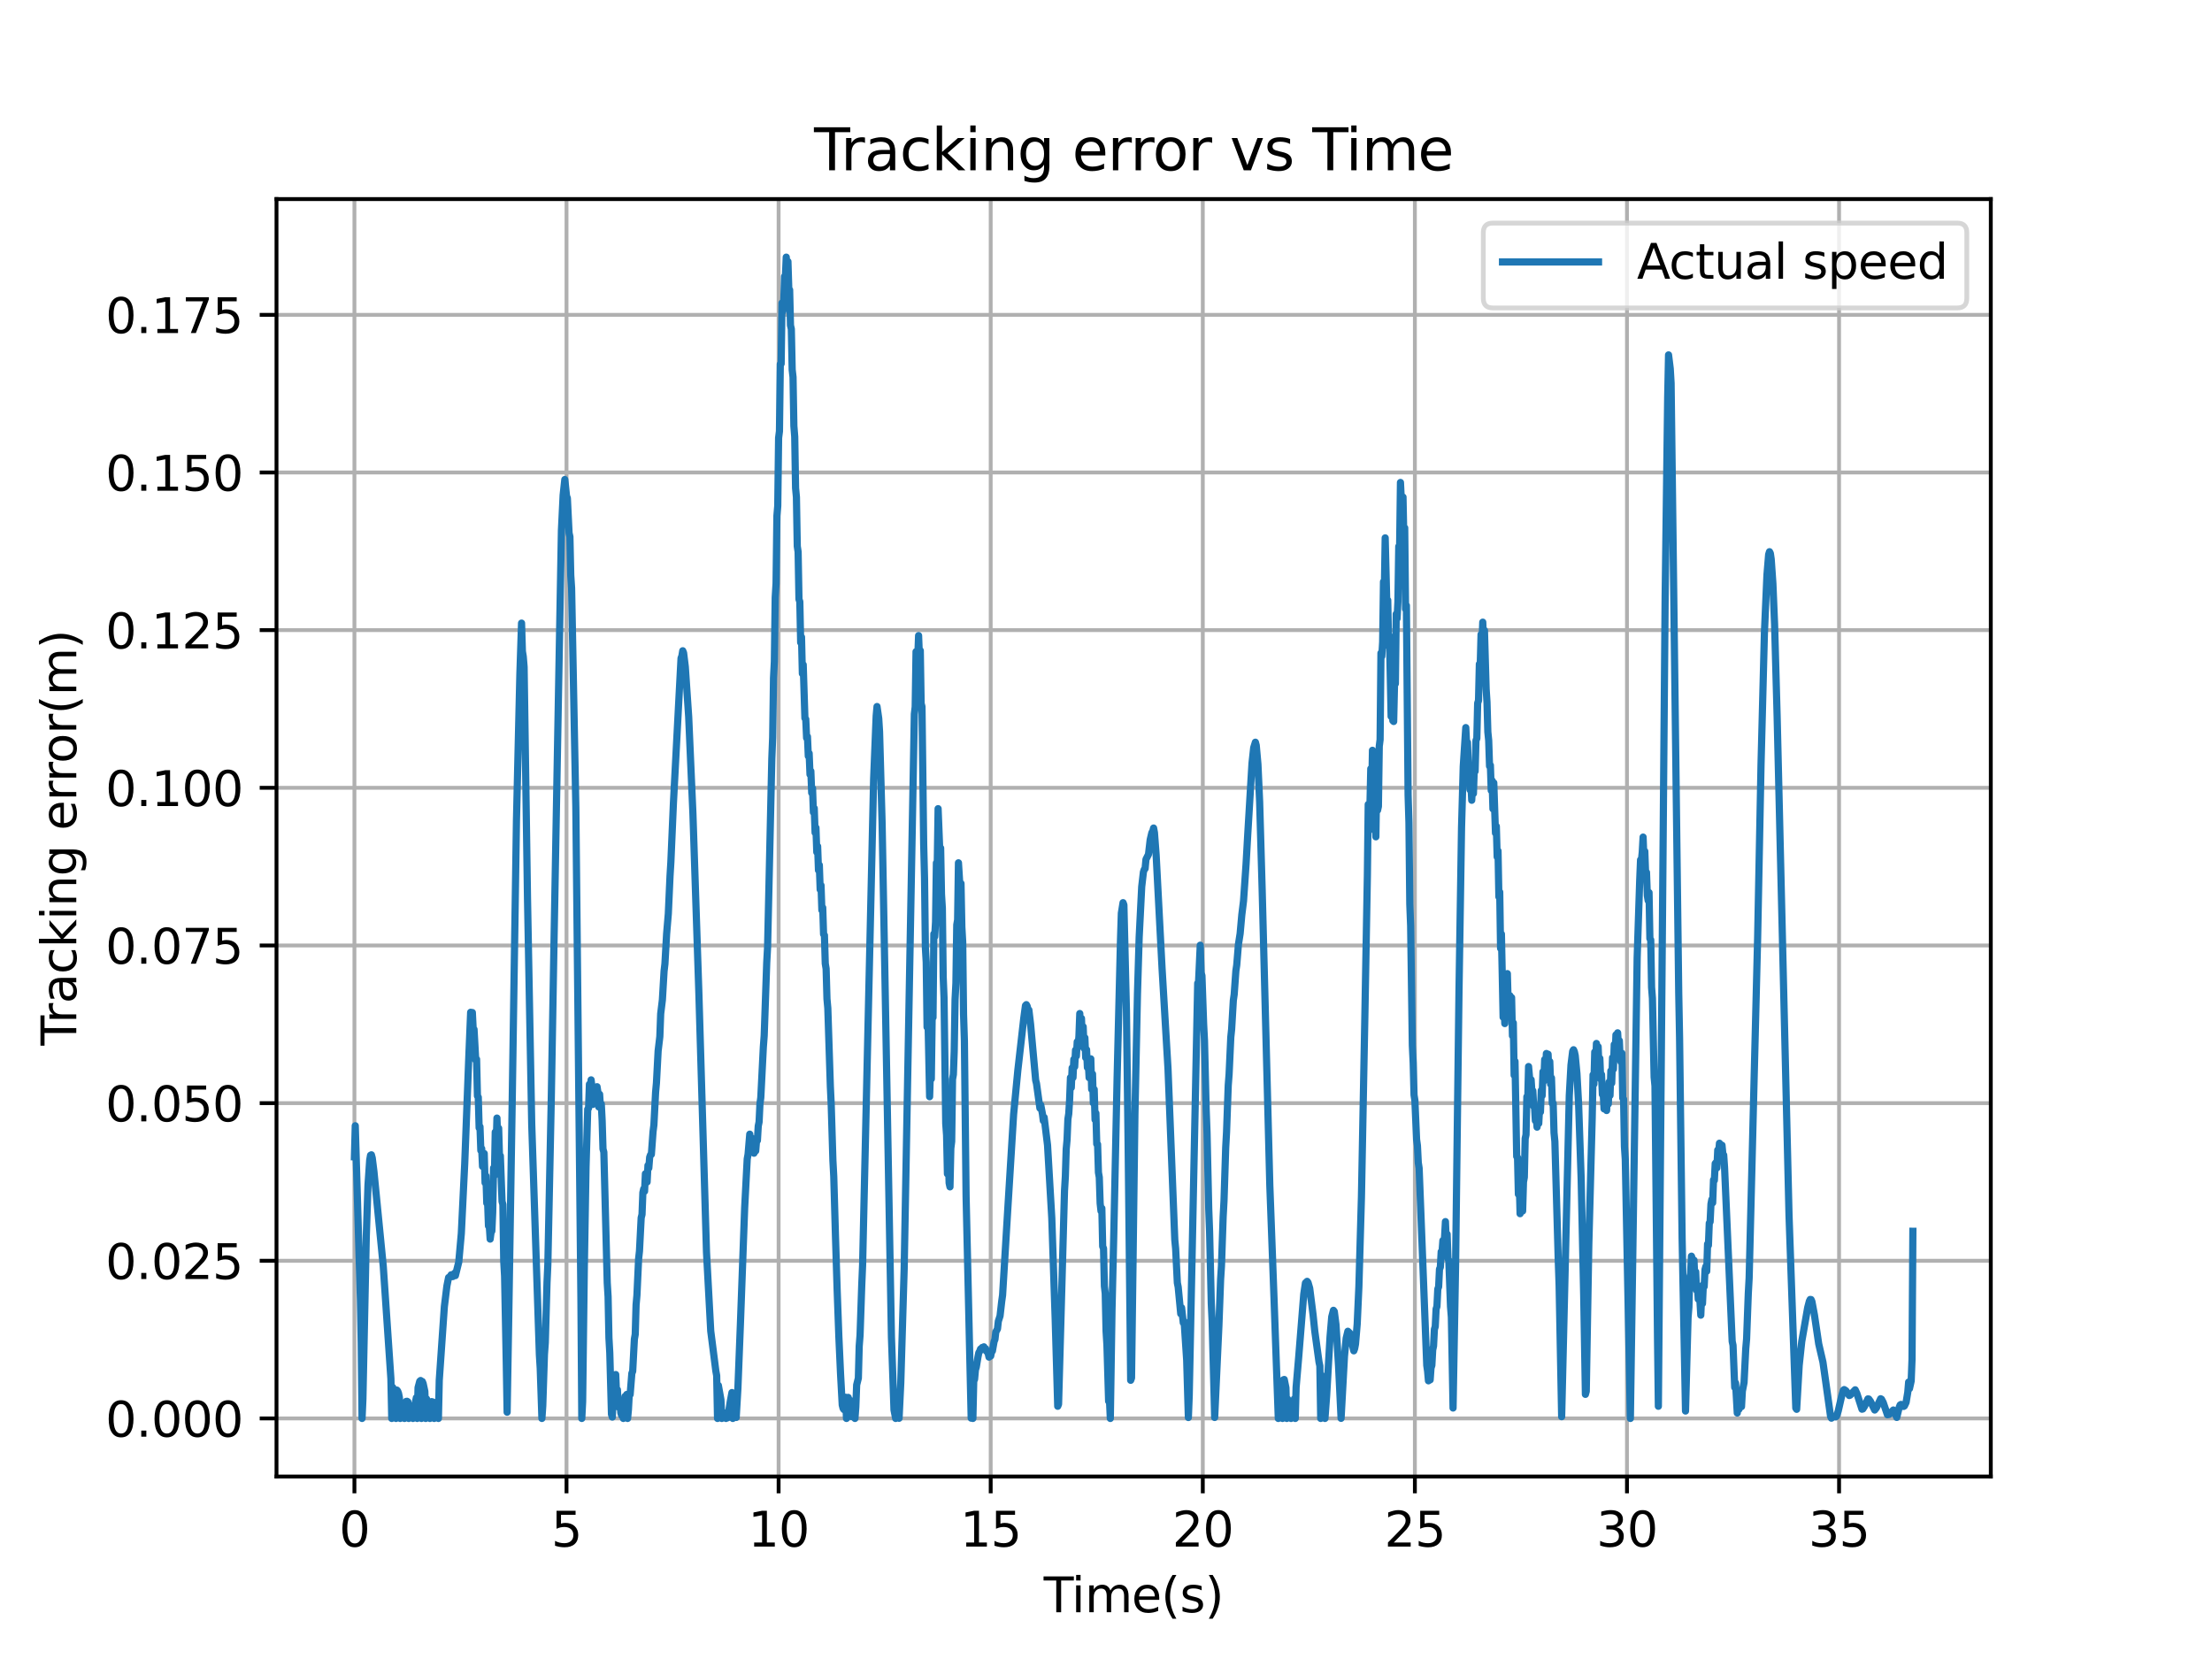 <?xml version="1.0" encoding="utf-8" standalone="no"?>
<!DOCTYPE svg PUBLIC "-//W3C//DTD SVG 1.1//EN"
  "http://www.w3.org/Graphics/SVG/1.1/DTD/svg11.dtd">
<svg xmlns:xlink="http://www.w3.org/1999/xlink" width="460.8pt" height="345.6pt" viewBox="0 0 460.8 345.6" xmlns="http://www.w3.org/2000/svg" version="1.1">
 <defs>
  <style type="text/css">*{stroke-linejoin: round; stroke-linecap: butt}</style>
 </defs>
 <g id="figure_1">
  <g id="patch_1">
   <path d="M 0 345.6 
L 460.8 345.6 
L 460.8 0 
L 0 0 
z
" style="fill: #ffffff"/>
  </g>
  <g id="axes_1">
   <g id="patch_2">
    <path d="M 57.6 307.584 
L 414.72 307.584 
L 414.72 41.472 
L 57.6 41.472 
z
" style="fill: #ffffff"/>
   </g>
   <g id="matplotlib.axis_1">
    <g id="xtick_1">
     <g id="line2d_1">
      <path d="M 73.833 307.584 
L 73.833 41.472 
" clip-path="url(#pab176218c0)" style="fill: none; stroke: #b0b0b0; stroke-width: 0.8; stroke-linecap: square"/>
     </g>
     <g id="line2d_2">
      <defs>
       <path id="m3a2877ea55" d="M 0 0 
L 0 3.5 
" style="stroke: #000000; stroke-width: 0.8"/>
      </defs>
      <g>
       <use xlink:href="#m3a2877ea55" x="73.833" y="307.584" style="stroke: #000000; stroke-width: 0.8"/>
      </g>
     </g>
     <g id="text_1">
      <!-- 0 -->
      <g transform="translate(70.651 322.182) scale(0.1 -0.1)">
       <defs>
        <path id="DejaVuSans-30" d="M 2034 4250 
Q 1547 4250 1301 3770 
Q 1056 3291 1056 2328 
Q 1056 1369 1301 889 
Q 1547 409 2034 409 
Q 2525 409 2770 889 
Q 3016 1369 3016 2328 
Q 3016 3291 2770 3770 
Q 2525 4250 2034 4250 
z
M 2034 4750 
Q 2819 4750 3233 4129 
Q 3647 3509 3647 2328 
Q 3647 1150 3233 529 
Q 2819 -91 2034 -91 
Q 1250 -91 836 529 
Q 422 1150 422 2328 
Q 422 3509 836 4129 
Q 1250 4750 2034 4750 
z
" transform="scale(0.016)"/>
       </defs>
       <use xlink:href="#DejaVuSans-30"/>
      </g>
     </g>
    </g>
    <g id="xtick_2">
     <g id="line2d_3">
      <path d="M 118.015 307.584 
L 118.015 41.472 
" clip-path="url(#pab176218c0)" style="fill: none; stroke: #b0b0b0; stroke-width: 0.8; stroke-linecap: square"/>
     </g>
     <g id="line2d_4">
      <g>
       <use xlink:href="#m3a2877ea55" x="118.015" y="307.584" style="stroke: #000000; stroke-width: 0.8"/>
      </g>
     </g>
     <g id="text_2">
      <!-- 5 -->
      <g transform="translate(114.834 322.182) scale(0.1 -0.1)">
       <defs>
        <path id="DejaVuSans-35" d="M 691 4666 
L 3169 4666 
L 3169 4134 
L 1269 4134 
L 1269 2991 
Q 1406 3038 1543 3061 
Q 1681 3084 1819 3084 
Q 2600 3084 3056 2656 
Q 3513 2228 3513 1497 
Q 3513 744 3044 326 
Q 2575 -91 1722 -91 
Q 1428 -91 1123 -41 
Q 819 9 494 109 
L 494 744 
Q 775 591 1075 516 
Q 1375 441 1709 441 
Q 2250 441 2565 725 
Q 2881 1009 2881 1497 
Q 2881 1984 2565 2268 
Q 2250 2553 1709 2553 
Q 1456 2553 1204 2497 
Q 953 2441 691 2322 
L 691 4666 
z
" transform="scale(0.016)"/>
       </defs>
       <use xlink:href="#DejaVuSans-35"/>
      </g>
     </g>
    </g>
    <g id="xtick_3">
     <g id="line2d_5">
      <path d="M 162.198 307.584 
L 162.198 41.472 
" clip-path="url(#pab176218c0)" style="fill: none; stroke: #b0b0b0; stroke-width: 0.8; stroke-linecap: square"/>
     </g>
     <g id="line2d_6">
      <g>
       <use xlink:href="#m3a2877ea55" x="162.198" y="307.584" style="stroke: #000000; stroke-width: 0.8"/>
      </g>
     </g>
     <g id="text_3">
      <!-- 10 -->
      <g transform="translate(155.836 322.182) scale(0.1 -0.1)">
       <defs>
        <path id="DejaVuSans-31" d="M 794 531 
L 1825 531 
L 1825 4091 
L 703 3866 
L 703 4441 
L 1819 4666 
L 2450 4666 
L 2450 531 
L 3481 531 
L 3481 0 
L 794 0 
L 794 531 
z
" transform="scale(0.016)"/>
       </defs>
       <use xlink:href="#DejaVuSans-31"/>
       <use xlink:href="#DejaVuSans-30" x="63.623"/>
      </g>
     </g>
    </g>
    <g id="xtick_4">
     <g id="line2d_7">
      <path d="M 206.381 307.584 
L 206.381 41.472 
" clip-path="url(#pab176218c0)" style="fill: none; stroke: #b0b0b0; stroke-width: 0.8; stroke-linecap: square"/>
     </g>
     <g id="line2d_8">
      <g>
       <use xlink:href="#m3a2877ea55" x="206.381" y="307.584" style="stroke: #000000; stroke-width: 0.8"/>
      </g>
     </g>
     <g id="text_4">
      <!-- 15 -->
      <g transform="translate(200.018 322.182) scale(0.1 -0.1)">
       <use xlink:href="#DejaVuSans-31"/>
       <use xlink:href="#DejaVuSans-35" x="63.623"/>
      </g>
     </g>
    </g>
    <g id="xtick_5">
     <g id="line2d_9">
      <path d="M 250.564 307.584 
L 250.564 41.472 
" clip-path="url(#pab176218c0)" style="fill: none; stroke: #b0b0b0; stroke-width: 0.8; stroke-linecap: square"/>
     </g>
     <g id="line2d_10">
      <g>
       <use xlink:href="#m3a2877ea55" x="250.564" y="307.584" style="stroke: #000000; stroke-width: 0.8"/>
      </g>
     </g>
     <g id="text_5">
      <!-- 20 -->
      <g transform="translate(244.201 322.182) scale(0.1 -0.1)">
       <defs>
        <path id="DejaVuSans-32" d="M 1228 531 
L 3431 531 
L 3431 0 
L 469 0 
L 469 531 
Q 828 903 1448 1529 
Q 2069 2156 2228 2338 
Q 2531 2678 2651 2914 
Q 2772 3150 2772 3378 
Q 2772 3750 2511 3984 
Q 2250 4219 1831 4219 
Q 1534 4219 1204 4116 
Q 875 4013 500 3803 
L 500 4441 
Q 881 4594 1212 4672 
Q 1544 4750 1819 4750 
Q 2544 4750 2975 4387 
Q 3406 4025 3406 3419 
Q 3406 3131 3298 2873 
Q 3191 2616 2906 2266 
Q 2828 2175 2409 1742 
Q 1991 1309 1228 531 
z
" transform="scale(0.016)"/>
       </defs>
       <use xlink:href="#DejaVuSans-32"/>
       <use xlink:href="#DejaVuSans-30" x="63.623"/>
      </g>
     </g>
    </g>
    <g id="xtick_6">
     <g id="line2d_11">
      <path d="M 294.746 307.584 
L 294.746 41.472 
" clip-path="url(#pab176218c0)" style="fill: none; stroke: #b0b0b0; stroke-width: 0.8; stroke-linecap: square"/>
     </g>
     <g id="line2d_12">
      <g>
       <use xlink:href="#m3a2877ea55" x="294.746" y="307.584" style="stroke: #000000; stroke-width: 0.8"/>
      </g>
     </g>
     <g id="text_6">
      <!-- 25 -->
      <g transform="translate(288.384 322.182) scale(0.1 -0.1)">
       <use xlink:href="#DejaVuSans-32"/>
       <use xlink:href="#DejaVuSans-35" x="63.623"/>
      </g>
     </g>
    </g>
    <g id="xtick_7">
     <g id="line2d_13">
      <path d="M 338.929 307.584 
L 338.929 41.472 
" clip-path="url(#pab176218c0)" style="fill: none; stroke: #b0b0b0; stroke-width: 0.8; stroke-linecap: square"/>
     </g>
     <g id="line2d_14">
      <g>
       <use xlink:href="#m3a2877ea55" x="338.929" y="307.584" style="stroke: #000000; stroke-width: 0.8"/>
      </g>
     </g>
     <g id="text_7">
      <!-- 30 -->
      <g transform="translate(332.566 322.182) scale(0.1 -0.1)">
       <defs>
        <path id="DejaVuSans-33" d="M 2597 2516 
Q 3050 2419 3304 2112 
Q 3559 1806 3559 1356 
Q 3559 666 3084 287 
Q 2609 -91 1734 -91 
Q 1441 -91 1130 -33 
Q 819 25 488 141 
L 488 750 
Q 750 597 1062 519 
Q 1375 441 1716 441 
Q 2309 441 2620 675 
Q 2931 909 2931 1356 
Q 2931 1769 2642 2001 
Q 2353 2234 1838 2234 
L 1294 2234 
L 1294 2753 
L 1863 2753 
Q 2328 2753 2575 2939 
Q 2822 3125 2822 3475 
Q 2822 3834 2567 4026 
Q 2313 4219 1838 4219 
Q 1578 4219 1281 4162 
Q 984 4106 628 3988 
L 628 4550 
Q 988 4650 1302 4700 
Q 1616 4750 1894 4750 
Q 2613 4750 3031 4423 
Q 3450 4097 3450 3541 
Q 3450 3153 3228 2886 
Q 3006 2619 2597 2516 
z
" transform="scale(0.016)"/>
       </defs>
       <use xlink:href="#DejaVuSans-33"/>
       <use xlink:href="#DejaVuSans-30" x="63.623"/>
      </g>
     </g>
    </g>
    <g id="xtick_8">
     <g id="line2d_15">
      <path d="M 383.112 307.584 
L 383.112 41.472 
" clip-path="url(#pab176218c0)" style="fill: none; stroke: #b0b0b0; stroke-width: 0.8; stroke-linecap: square"/>
     </g>
     <g id="line2d_16">
      <g>
       <use xlink:href="#m3a2877ea55" x="383.112" y="307.584" style="stroke: #000000; stroke-width: 0.8"/>
      </g>
     </g>
     <g id="text_8">
      <!-- 35 -->
      <g transform="translate(376.749 322.182) scale(0.1 -0.1)">
       <use xlink:href="#DejaVuSans-33"/>
       <use xlink:href="#DejaVuSans-35" x="63.623"/>
      </g>
     </g>
    </g>
    <g id="text_9">
     <!-- Time(s) -->
     <g transform="translate(217.42 335.861) scale(0.1 -0.1)">
      <defs>
       <path id="DejaVuSans-54" d="M -19 4666 
L 3928 4666 
L 3928 4134 
L 2272 4134 
L 2272 0 
L 1638 0 
L 1638 4134 
L -19 4134 
L -19 4666 
z
" transform="scale(0.016)"/>
       <path id="DejaVuSans-69" d="M 603 3500 
L 1178 3500 
L 1178 0 
L 603 0 
L 603 3500 
z
M 603 4863 
L 1178 4863 
L 1178 4134 
L 603 4134 
L 603 4863 
z
" transform="scale(0.016)"/>
       <path id="DejaVuSans-6d" d="M 3328 2828 
Q 3544 3216 3844 3400 
Q 4144 3584 4550 3584 
Q 5097 3584 5394 3201 
Q 5691 2819 5691 2113 
L 5691 0 
L 5113 0 
L 5113 2094 
Q 5113 2597 4934 2840 
Q 4756 3084 4391 3084 
Q 3944 3084 3684 2787 
Q 3425 2491 3425 1978 
L 3425 0 
L 2847 0 
L 2847 2094 
Q 2847 2600 2669 2842 
Q 2491 3084 2119 3084 
Q 1678 3084 1418 2786 
Q 1159 2488 1159 1978 
L 1159 0 
L 581 0 
L 581 3500 
L 1159 3500 
L 1159 2956 
Q 1356 3278 1631 3431 
Q 1906 3584 2284 3584 
Q 2666 3584 2933 3390 
Q 3200 3197 3328 2828 
z
" transform="scale(0.016)"/>
       <path id="DejaVuSans-65" d="M 3597 1894 
L 3597 1613 
L 953 1613 
Q 991 1019 1311 708 
Q 1631 397 2203 397 
Q 2534 397 2845 478 
Q 3156 559 3463 722 
L 3463 178 
Q 3153 47 2828 -22 
Q 2503 -91 2169 -91 
Q 1331 -91 842 396 
Q 353 884 353 1716 
Q 353 2575 817 3079 
Q 1281 3584 2069 3584 
Q 2775 3584 3186 3129 
Q 3597 2675 3597 1894 
z
M 3022 2063 
Q 3016 2534 2758 2815 
Q 2500 3097 2075 3097 
Q 1594 3097 1305 2825 
Q 1016 2553 972 2059 
L 3022 2063 
z
" transform="scale(0.016)"/>
       <path id="DejaVuSans-28" d="M 1984 4856 
Q 1566 4138 1362 3434 
Q 1159 2731 1159 2009 
Q 1159 1288 1364 580 
Q 1569 -128 1984 -844 
L 1484 -844 
Q 1016 -109 783 600 
Q 550 1309 550 2009 
Q 550 2706 781 3412 
Q 1013 4119 1484 4856 
L 1984 4856 
z
" transform="scale(0.016)"/>
       <path id="DejaVuSans-73" d="M 2834 3397 
L 2834 2853 
Q 2591 2978 2328 3040 
Q 2066 3103 1784 3103 
Q 1356 3103 1142 2972 
Q 928 2841 928 2578 
Q 928 2378 1081 2264 
Q 1234 2150 1697 2047 
L 1894 2003 
Q 2506 1872 2764 1633 
Q 3022 1394 3022 966 
Q 3022 478 2636 193 
Q 2250 -91 1575 -91 
Q 1294 -91 989 -36 
Q 684 19 347 128 
L 347 722 
Q 666 556 975 473 
Q 1284 391 1588 391 
Q 1994 391 2212 530 
Q 2431 669 2431 922 
Q 2431 1156 2273 1281 
Q 2116 1406 1581 1522 
L 1381 1569 
Q 847 1681 609 1914 
Q 372 2147 372 2553 
Q 372 3047 722 3315 
Q 1072 3584 1716 3584 
Q 2034 3584 2315 3537 
Q 2597 3491 2834 3397 
z
" transform="scale(0.016)"/>
       <path id="DejaVuSans-29" d="M 513 4856 
L 1013 4856 
Q 1481 4119 1714 3412 
Q 1947 2706 1947 2009 
Q 1947 1309 1714 600 
Q 1481 -109 1013 -844 
L 513 -844 
Q 928 -128 1133 580 
Q 1338 1288 1338 2009 
Q 1338 2731 1133 3434 
Q 928 4138 513 4856 
z
" transform="scale(0.016)"/>
      </defs>
      <use xlink:href="#DejaVuSans-54"/>
      <use xlink:href="#DejaVuSans-69" x="57.959"/>
      <use xlink:href="#DejaVuSans-6d" x="85.742"/>
      <use xlink:href="#DejaVuSans-65" x="183.154"/>
      <use xlink:href="#DejaVuSans-28" x="244.678"/>
      <use xlink:href="#DejaVuSans-73" x="283.691"/>
      <use xlink:href="#DejaVuSans-29" x="335.791"/>
     </g>
    </g>
   </g>
   <g id="matplotlib.axis_2">
    <g id="ytick_1">
     <g id="line2d_17">
      <path d="M 57.6 295.488 
L 414.72 295.488 
" clip-path="url(#pab176218c0)" style="fill: none; stroke: #b0b0b0; stroke-width: 0.8; stroke-linecap: square"/>
     </g>
     <g id="line2d_18">
      <defs>
       <path id="meebd38c398" d="M 0 0 
L -3.5 0 
" style="stroke: #000000; stroke-width: 0.8"/>
      </defs>
      <g>
       <use xlink:href="#meebd38c398" x="57.6" y="295.488" style="stroke: #000000; stroke-width: 0.8"/>
      </g>
     </g>
     <g id="text_10">
      <!-- 0.000 -->
      <g transform="translate(21.972 299.287) scale(0.1 -0.1)">
       <defs>
        <path id="DejaVuSans-2e" d="M 684 794 
L 1344 794 
L 1344 0 
L 684 0 
L 684 794 
z
" transform="scale(0.016)"/>
       </defs>
       <use xlink:href="#DejaVuSans-30"/>
       <use xlink:href="#DejaVuSans-2e" x="63.623"/>
       <use xlink:href="#DejaVuSans-30" x="95.41"/>
       <use xlink:href="#DejaVuSans-30" x="159.033"/>
       <use xlink:href="#DejaVuSans-30" x="222.656"/>
      </g>
     </g>
    </g>
    <g id="ytick_2">
     <g id="line2d_19">
      <path d="M 57.6 262.644 
L 414.72 262.644 
" clip-path="url(#pab176218c0)" style="fill: none; stroke: #b0b0b0; stroke-width: 0.8; stroke-linecap: square"/>
     </g>
     <g id="line2d_20">
      <g>
       <use xlink:href="#meebd38c398" x="57.6" y="262.644" style="stroke: #000000; stroke-width: 0.8"/>
      </g>
     </g>
     <g id="text_11">
      <!-- 0.025 -->
      <g transform="translate(21.972 266.444) scale(0.1 -0.1)">
       <use xlink:href="#DejaVuSans-30"/>
       <use xlink:href="#DejaVuSans-2e" x="63.623"/>
       <use xlink:href="#DejaVuSans-30" x="95.41"/>
       <use xlink:href="#DejaVuSans-32" x="159.033"/>
       <use xlink:href="#DejaVuSans-35" x="222.656"/>
      </g>
     </g>
    </g>
    <g id="ytick_3">
     <g id="line2d_21">
      <path d="M 57.6 229.801 
L 414.72 229.801 
" clip-path="url(#pab176218c0)" style="fill: none; stroke: #b0b0b0; stroke-width: 0.8; stroke-linecap: square"/>
     </g>
     <g id="line2d_22">
      <g>
       <use xlink:href="#meebd38c398" x="57.6" y="229.801" style="stroke: #000000; stroke-width: 0.8"/>
      </g>
     </g>
     <g id="text_12">
      <!-- 0.050 -->
      <g transform="translate(21.972 233.6) scale(0.1 -0.1)">
       <use xlink:href="#DejaVuSans-30"/>
       <use xlink:href="#DejaVuSans-2e" x="63.623"/>
       <use xlink:href="#DejaVuSans-30" x="95.41"/>
       <use xlink:href="#DejaVuSans-35" x="159.033"/>
       <use xlink:href="#DejaVuSans-30" x="222.656"/>
      </g>
     </g>
    </g>
    <g id="ytick_4">
     <g id="line2d_23">
      <path d="M 57.6 196.957 
L 414.72 196.957 
" clip-path="url(#pab176218c0)" style="fill: none; stroke: #b0b0b0; stroke-width: 0.8; stroke-linecap: square"/>
     </g>
     <g id="line2d_24">
      <g>
       <use xlink:href="#meebd38c398" x="57.6" y="196.957" style="stroke: #000000; stroke-width: 0.8"/>
      </g>
     </g>
     <g id="text_13">
      <!-- 0.075 -->
      <g transform="translate(21.972 200.757) scale(0.1 -0.1)">
       <defs>
        <path id="DejaVuSans-37" d="M 525 4666 
L 3525 4666 
L 3525 4397 
L 1831 0 
L 1172 0 
L 2766 4134 
L 525 4134 
L 525 4666 
z
" transform="scale(0.016)"/>
       </defs>
       <use xlink:href="#DejaVuSans-30"/>
       <use xlink:href="#DejaVuSans-2e" x="63.623"/>
       <use xlink:href="#DejaVuSans-30" x="95.41"/>
       <use xlink:href="#DejaVuSans-37" x="159.033"/>
       <use xlink:href="#DejaVuSans-35" x="222.656"/>
      </g>
     </g>
    </g>
    <g id="ytick_5">
     <g id="line2d_25">
      <path d="M 57.6 164.114 
L 414.72 164.114 
" clip-path="url(#pab176218c0)" style="fill: none; stroke: #b0b0b0; stroke-width: 0.8; stroke-linecap: square"/>
     </g>
     <g id="line2d_26">
      <g>
       <use xlink:href="#meebd38c398" x="57.6" y="164.114" style="stroke: #000000; stroke-width: 0.8"/>
      </g>
     </g>
     <g id="text_14">
      <!-- 0.100 -->
      <g transform="translate(21.972 167.913) scale(0.1 -0.1)">
       <use xlink:href="#DejaVuSans-30"/>
       <use xlink:href="#DejaVuSans-2e" x="63.623"/>
       <use xlink:href="#DejaVuSans-31" x="95.41"/>
       <use xlink:href="#DejaVuSans-30" x="159.033"/>
       <use xlink:href="#DejaVuSans-30" x="222.656"/>
      </g>
     </g>
    </g>
    <g id="ytick_6">
     <g id="line2d_27">
      <path d="M 57.6 131.27 
L 414.72 131.27 
" clip-path="url(#pab176218c0)" style="fill: none; stroke: #b0b0b0; stroke-width: 0.8; stroke-linecap: square"/>
     </g>
     <g id="line2d_28">
      <g>
       <use xlink:href="#meebd38c398" x="57.6" y="131.27" style="stroke: #000000; stroke-width: 0.8"/>
      </g>
     </g>
     <g id="text_15">
      <!-- 0.125 -->
      <g transform="translate(21.972 135.07) scale(0.1 -0.1)">
       <use xlink:href="#DejaVuSans-30"/>
       <use xlink:href="#DejaVuSans-2e" x="63.623"/>
       <use xlink:href="#DejaVuSans-31" x="95.41"/>
       <use xlink:href="#DejaVuSans-32" x="159.033"/>
       <use xlink:href="#DejaVuSans-35" x="222.656"/>
      </g>
     </g>
    </g>
    <g id="ytick_7">
     <g id="line2d_29">
      <path d="M 57.6 98.427 
L 414.72 98.427 
" clip-path="url(#pab176218c0)" style="fill: none; stroke: #b0b0b0; stroke-width: 0.8; stroke-linecap: square"/>
     </g>
     <g id="line2d_30">
      <g>
       <use xlink:href="#meebd38c398" x="57.6" y="98.427" style="stroke: #000000; stroke-width: 0.8"/>
      </g>
     </g>
     <g id="text_16">
      <!-- 0.150 -->
      <g transform="translate(21.972 102.226) scale(0.1 -0.1)">
       <use xlink:href="#DejaVuSans-30"/>
       <use xlink:href="#DejaVuSans-2e" x="63.623"/>
       <use xlink:href="#DejaVuSans-31" x="95.41"/>
       <use xlink:href="#DejaVuSans-35" x="159.033"/>
       <use xlink:href="#DejaVuSans-30" x="222.656"/>
      </g>
     </g>
    </g>
    <g id="ytick_8">
     <g id="line2d_31">
      <path d="M 57.6 65.583 
L 414.72 65.583 
" clip-path="url(#pab176218c0)" style="fill: none; stroke: #b0b0b0; stroke-width: 0.8; stroke-linecap: square"/>
     </g>
     <g id="line2d_32">
      <g>
       <use xlink:href="#meebd38c398" x="57.6" y="65.583" style="stroke: #000000; stroke-width: 0.8"/>
      </g>
     </g>
     <g id="text_17">
      <!-- 0.175 -->
      <g transform="translate(21.972 69.383) scale(0.1 -0.1)">
       <use xlink:href="#DejaVuSans-30"/>
       <use xlink:href="#DejaVuSans-2e" x="63.623"/>
       <use xlink:href="#DejaVuSans-31" x="95.41"/>
       <use xlink:href="#DejaVuSans-37" x="159.033"/>
       <use xlink:href="#DejaVuSans-35" x="222.656"/>
      </g>
     </g>
    </g>
    <g id="text_18">
     <!-- Tracking error(m) -->
     <g transform="translate(15.892 217.804) rotate(-90) scale(0.1 -0.1)">
      <defs>
       <path id="DejaVuSans-72" d="M 2631 2963 
Q 2534 3019 2420 3045 
Q 2306 3072 2169 3072 
Q 1681 3072 1420 2755 
Q 1159 2438 1159 1844 
L 1159 0 
L 581 0 
L 581 3500 
L 1159 3500 
L 1159 2956 
Q 1341 3275 1631 3429 
Q 1922 3584 2338 3584 
Q 2397 3584 2469 3576 
Q 2541 3569 2628 3553 
L 2631 2963 
z
" transform="scale(0.016)"/>
       <path id="DejaVuSans-61" d="M 2194 1759 
Q 1497 1759 1228 1600 
Q 959 1441 959 1056 
Q 959 750 1161 570 
Q 1363 391 1709 391 
Q 2188 391 2477 730 
Q 2766 1069 2766 1631 
L 2766 1759 
L 2194 1759 
z
M 3341 1997 
L 3341 0 
L 2766 0 
L 2766 531 
Q 2569 213 2275 61 
Q 1981 -91 1556 -91 
Q 1019 -91 701 211 
Q 384 513 384 1019 
Q 384 1609 779 1909 
Q 1175 2209 1959 2209 
L 2766 2209 
L 2766 2266 
Q 2766 2663 2505 2880 
Q 2244 3097 1772 3097 
Q 1472 3097 1187 3025 
Q 903 2953 641 2809 
L 641 3341 
Q 956 3463 1253 3523 
Q 1550 3584 1831 3584 
Q 2591 3584 2966 3190 
Q 3341 2797 3341 1997 
z
" transform="scale(0.016)"/>
       <path id="DejaVuSans-63" d="M 3122 3366 
L 3122 2828 
Q 2878 2963 2633 3030 
Q 2388 3097 2138 3097 
Q 1578 3097 1268 2742 
Q 959 2388 959 1747 
Q 959 1106 1268 751 
Q 1578 397 2138 397 
Q 2388 397 2633 464 
Q 2878 531 3122 666 
L 3122 134 
Q 2881 22 2623 -34 
Q 2366 -91 2075 -91 
Q 1284 -91 818 406 
Q 353 903 353 1747 
Q 353 2603 823 3093 
Q 1294 3584 2113 3584 
Q 2378 3584 2631 3529 
Q 2884 3475 3122 3366 
z
" transform="scale(0.016)"/>
       <path id="DejaVuSans-6b" d="M 581 4863 
L 1159 4863 
L 1159 1991 
L 2875 3500 
L 3609 3500 
L 1753 1863 
L 3688 0 
L 2938 0 
L 1159 1709 
L 1159 0 
L 581 0 
L 581 4863 
z
" transform="scale(0.016)"/>
       <path id="DejaVuSans-6e" d="M 3513 2113 
L 3513 0 
L 2938 0 
L 2938 2094 
Q 2938 2591 2744 2837 
Q 2550 3084 2163 3084 
Q 1697 3084 1428 2787 
Q 1159 2491 1159 1978 
L 1159 0 
L 581 0 
L 581 3500 
L 1159 3500 
L 1159 2956 
Q 1366 3272 1645 3428 
Q 1925 3584 2291 3584 
Q 2894 3584 3203 3211 
Q 3513 2838 3513 2113 
z
" transform="scale(0.016)"/>
       <path id="DejaVuSans-67" d="M 2906 1791 
Q 2906 2416 2648 2759 
Q 2391 3103 1925 3103 
Q 1463 3103 1205 2759 
Q 947 2416 947 1791 
Q 947 1169 1205 825 
Q 1463 481 1925 481 
Q 2391 481 2648 825 
Q 2906 1169 2906 1791 
z
M 3481 434 
Q 3481 -459 3084 -895 
Q 2688 -1331 1869 -1331 
Q 1566 -1331 1297 -1286 
Q 1028 -1241 775 -1147 
L 775 -588 
Q 1028 -725 1275 -790 
Q 1522 -856 1778 -856 
Q 2344 -856 2625 -561 
Q 2906 -266 2906 331 
L 2906 616 
Q 2728 306 2450 153 
Q 2172 0 1784 0 
Q 1141 0 747 490 
Q 353 981 353 1791 
Q 353 2603 747 3093 
Q 1141 3584 1784 3584 
Q 2172 3584 2450 3431 
Q 2728 3278 2906 2969 
L 2906 3500 
L 3481 3500 
L 3481 434 
z
" transform="scale(0.016)"/>
       <path id="DejaVuSans-20" transform="scale(0.016)"/>
       <path id="DejaVuSans-6f" d="M 1959 3097 
Q 1497 3097 1228 2736 
Q 959 2375 959 1747 
Q 959 1119 1226 758 
Q 1494 397 1959 397 
Q 2419 397 2687 759 
Q 2956 1122 2956 1747 
Q 2956 2369 2687 2733 
Q 2419 3097 1959 3097 
z
M 1959 3584 
Q 2709 3584 3137 3096 
Q 3566 2609 3566 1747 
Q 3566 888 3137 398 
Q 2709 -91 1959 -91 
Q 1206 -91 779 398 
Q 353 888 353 1747 
Q 353 2609 779 3096 
Q 1206 3584 1959 3584 
z
" transform="scale(0.016)"/>
      </defs>
      <use xlink:href="#DejaVuSans-54"/>
      <use xlink:href="#DejaVuSans-72" x="46.334"/>
      <use xlink:href="#DejaVuSans-61" x="87.447"/>
      <use xlink:href="#DejaVuSans-63" x="148.727"/>
      <use xlink:href="#DejaVuSans-6b" x="203.707"/>
      <use xlink:href="#DejaVuSans-69" x="261.617"/>
      <use xlink:href="#DejaVuSans-6e" x="289.4"/>
      <use xlink:href="#DejaVuSans-67" x="352.779"/>
      <use xlink:href="#DejaVuSans-20" x="416.256"/>
      <use xlink:href="#DejaVuSans-65" x="448.043"/>
      <use xlink:href="#DejaVuSans-72" x="509.566"/>
      <use xlink:href="#DejaVuSans-72" x="548.93"/>
      <use xlink:href="#DejaVuSans-6f" x="587.793"/>
      <use xlink:href="#DejaVuSans-72" x="648.975"/>
      <use xlink:href="#DejaVuSans-28" x="690.088"/>
      <use xlink:href="#DejaVuSans-6d" x="729.102"/>
      <use xlink:href="#DejaVuSans-29" x="826.514"/>
     </g>
    </g>
   </g>
   <g id="line2d_33">
    <path d="M 73.833 240.986 
L 74.009 234.512 
L 74.009 234.512 
L 75.07 270.615 
L 75.07 270.615 
L 75.247 279.803 
L 75.247 279.803 
L 75.423 295.488 
L 75.423 295.488 
L 75.6 291.447 
L 75.6 291.447 
L 76.307 257.441 
L 76.307 257.441 
L 76.66 246.88 
L 76.66 246.88 
L 77.014 241.675 
L 77.014 241.675 
L 77.191 240.66 
L 77.191 240.66 
L 77.367 240.568 
L 77.367 240.568 
L 77.544 241.227 
L 77.544 241.227 
L 77.898 244.052 
L 77.898 244.052 
L 79.842 263.802 
L 79.842 263.802 
L 81.432 287.213 
L 81.432 287.213 
L 81.609 295.488 
L 81.609 295.488 
L 81.786 288.985 
L 82.139 289.601 
L 82.139 289.601 
L 82.316 289.61 
L 82.316 289.61 
L 82.493 295.488 
L 82.493 295.488 
L 82.669 289.577 
L 82.669 289.577 
L 82.846 289.784 
L 82.846 289.784 
L 83.023 290.261 
L 83.023 290.261 
L 83.199 291.143 
L 83.199 291.143 
L 83.376 295.488 
L 83.376 295.488 
L 83.553 293.319 
L 83.553 293.319 
L 83.906 295.141 
L 83.906 295.141 
L 84.083 293.935 
L 84.083 293.935 
L 84.26 295.488 
L 84.26 295.488 
L 84.437 292.23 
L 84.437 292.23 
L 84.613 291.941 
L 84.613 291.941 
L 84.79 291.913 
L 84.79 291.913 
L 84.967 292.025 
L 84.967 292.025 
L 85.144 295.488 
L 85.144 295.488 
L 85.32 292.745 
L 85.32 292.745 
L 85.85 294.007 
L 85.85 294.007 
L 86.027 295.488 
L 86.027 295.488 
L 86.381 292.895 
L 86.381 292.895 
L 86.734 291.161 
L 86.734 291.161 
L 86.911 295.488 
L 86.911 295.488 
L 87.088 289.065 
L 87.088 289.065 
L 87.441 287.749 
L 87.441 287.749 
L 87.618 287.585 
L 87.618 287.585 
L 87.794 295.488 
L 87.794 295.488 
L 87.971 287.791 
L 87.971 287.791 
L 88.148 288.211 
L 88.148 288.211 
L 88.501 289.847 
L 88.501 289.847 
L 88.678 295.488 
L 88.678 295.488 
L 88.855 291.41 
L 88.855 291.41 
L 89.208 292.64 
L 89.208 292.64 
L 89.385 292.775 
L 89.385 292.775 
L 89.562 295.488 
L 89.562 295.488 
L 89.739 292.288 
L 89.739 292.288 
L 89.915 291.984 
L 89.915 291.984 
L 90.269 292.096 
L 90.269 292.096 
L 90.445 295.488 
L 90.445 295.488 
L 90.622 293.147 
L 90.622 293.147 
L 90.799 294.429 
L 90.976 294.597 
L 90.976 294.597 
L 91.152 292.545 
L 91.152 292.545 
L 91.329 295.488 
L 91.329 295.488 
L 91.506 287.519 
L 91.506 287.519 
L 92.566 272.206 
L 92.566 272.206 
L 93.096 267.892 
L 93.096 267.892 
L 93.45 266.127 
L 93.45 266.127 
L 93.627 266.147 
L 93.627 266.147 
L 93.98 265.565 
L 93.98 265.565 
L 94.157 265.946 
L 94.157 265.946 
L 94.334 265.93 
L 94.334 265.93 
L 94.51 265.723 
L 94.51 265.723 
L 94.687 265.234 
L 94.687 265.234 
L 94.864 265.736 
L 94.864 265.736 
L 95.571 262.89 
L 95.571 262.89 
L 96.101 256.957 
L 96.101 256.957 
L 96.808 242.435 
L 96.808 242.435 
L 97.691 219.412 
L 97.691 219.412 
L 98.045 210.874 
L 98.045 210.874 
L 98.222 213.005 
L 98.222 213.005 
L 98.398 210.925 
L 98.398 210.925 
L 98.575 214.455 
L 98.575 214.455 
L 98.752 214.442 
L 98.752 214.442 
L 99.105 220.861 
L 99.105 220.861 
L 99.282 220.652 
L 99.282 220.652 
L 99.459 228.309 
L 99.459 228.309 
L 99.635 228.565 
L 99.635 228.565 
L 99.812 234.964 
L 99.812 234.964 
L 99.989 234.714 
L 99.989 234.714 
L 100.166 239.671 
L 100.166 239.671 
L 100.342 239.265 
L 100.342 239.265 
L 100.519 242.988 
L 100.519 242.988 
L 100.696 242.748 
L 100.696 242.748 
L 100.873 240.294 
L 100.873 240.294 
L 101.049 246.395 
L 101.049 246.395 
L 101.226 244.955 
L 101.226 244.955 
L 101.403 250.64 
L 101.403 250.64 
L 101.579 250.404 
L 101.579 250.404 
L 101.756 255.386 
L 101.756 255.386 
L 101.933 255.461 
L 101.933 255.461 
L 102.11 258.128 
L 102.11 258.128 
L 102.286 256.773 
L 102.286 256.773 
L 102.463 256.45 
L 102.463 256.45 
L 102.64 252.493 
L 102.64 252.493 
L 102.817 243.321 
L 102.817 243.321 
L 102.993 244.897 
L 102.993 244.897 
L 103.17 235.832 
L 103.17 235.832 
L 103.347 239.087 
L 103.524 232.916 
L 103.524 232.916 
L 103.7 237.773 
L 103.7 237.773 
L 103.877 235.024 
L 103.877 235.024 
L 104.054 240.914 
L 104.054 240.914 
L 104.23 240.768 
L 104.23 240.768 
L 104.584 250.286 
L 104.584 250.286 
L 104.761 250.911 
L 104.761 250.911 
L 104.937 262.719 
L 104.937 262.719 
L 105.114 265.836 
L 105.114 265.836 
L 105.468 284.035 
L 105.468 284.035 
L 105.644 294.189 
L 105.644 294.189 
L 105.998 273.256 
L 105.998 273.256 
L 106.705 229.203 
L 106.705 229.203 
L 107.588 170.927 
L 107.588 170.927 
L 108.295 140.568 
L 108.295 140.568 
L 108.649 129.802 
L 108.649 129.802 
L 108.825 135.682 
L 108.825 135.682 
L 109.002 136.766 
L 109.002 136.766 
L 109.179 138.928 
L 109.179 138.928 
L 109.886 187.028 
L 109.886 187.028 
L 110.769 234.189 
L 110.769 234.189 
L 112.36 282.192 
L 112.36 282.192 
L 112.537 285.029 
L 112.537 285.029 
L 112.89 295.488 
L 112.89 295.488 
L 113.067 292.874 
L 113.067 292.874 
L 113.42 282.105 
L 113.42 282.105 
L 113.597 279.671 
L 113.597 279.671 
L 113.951 267.22 
L 113.951 267.22 
L 114.127 263.37 
L 114.127 263.37 
L 114.834 229.289 
L 114.834 229.289 
L 115.364 198.862 
L 115.364 198.862 
L 116.955 110.479 
L 116.955 110.479 
L 117.309 103.162 
L 117.309 103.162 
L 117.662 99.896 
L 117.662 99.896 
L 118.015 103.321 
L 118.015 103.321 
L 118.192 103.771 
L 118.192 103.771 
L 118.546 111.039 
L 118.546 111.039 
L 118.722 111.815 
L 118.722 111.815 
L 118.899 119.829 
L 118.899 119.829 
L 119.076 122.524 
L 119.076 122.524 
L 119.959 168.281 
L 119.959 168.281 
L 121.02 270.847 
L 121.02 270.847 
L 121.197 295.488 
L 121.197 295.488 
L 121.373 292.003 
L 121.373 292.003 
L 121.727 263.814 
L 121.727 263.814 
L 122.08 243.167 
L 122.08 243.167 
L 122.434 231.067 
L 122.434 231.067 
L 122.61 230.855 
L 122.61 230.855 
L 122.787 225.864 
L 122.787 225.864 
L 122.964 227.239 
L 122.964 227.239 
L 123.141 224.955 
L 123.141 224.955 
L 123.317 226.446 
L 123.317 226.446 
L 123.494 230.066 
L 123.671 226.739 
L 123.671 226.739 
L 123.848 229.475 
L 123.848 229.475 
L 124.024 226.728 
L 124.024 226.728 
L 124.201 228.24 
L 124.201 228.24 
L 124.378 226.383 
L 124.378 226.383 
L 124.554 227.541 
L 124.554 227.541 
L 124.731 230.591 
L 124.731 230.591 
L 124.908 227.95 
L 124.908 227.95 
L 125.085 230.707 
L 125.085 230.707 
L 125.261 229.982 
L 125.261 229.982 
L 125.438 233.427 
L 125.438 233.427 
L 125.615 239.36 
L 125.615 239.36 
L 125.792 240.009 
L 125.792 240.009 
L 126.499 267.244 
L 126.499 267.244 
L 126.675 270.121 
L 126.675 270.121 
L 126.852 278.723 
L 126.852 278.723 
L 127.029 281.832 
L 127.029 281.832 
L 127.382 294.625 
L 127.382 294.625 
L 127.559 295.202 
L 127.559 295.202 
L 127.736 290.326 
L 127.736 290.326 
L 127.912 291.476 
L 127.912 291.476 
L 128.266 286.34 
L 128.266 286.34 
L 128.443 290.576 
L 128.443 290.576 
L 128.619 289.504 
L 128.619 289.504 
L 128.796 293.102 
L 128.796 293.102 
L 128.973 293.056 
L 128.973 293.056 
L 129.149 291.823 
L 129.149 291.823 
L 129.326 294.299 
L 129.326 294.299 
L 129.503 294.882 
L 129.503 294.882 
L 129.68 291.716 
L 129.68 291.716 
L 129.856 295.488 
L 129.856 295.488 
L 130.033 294.333 
L 130.033 294.333 
L 130.21 290.885 
L 130.21 290.885 
L 130.387 292.424 
L 130.387 292.424 
L 130.563 290.489 
L 130.563 290.489 
L 130.74 295.488 
L 130.74 295.488 
L 130.917 293.598 
L 130.917 293.598 
L 131.094 290.307 
L 131.27 290.515 
L 131.27 290.515 
L 131.624 286.088 
L 131.624 286.088 
L 131.8 285.659 
L 131.8 285.659 
L 132.154 278.961 
L 132.154 278.961 
L 132.331 277.968 
L 132.331 277.968 
L 132.507 271.835 
L 132.507 271.835 
L 132.684 269.837 
L 133.038 262.198 
L 133.038 262.198 
L 133.214 260.627 
L 133.214 260.627 
L 133.568 253.683 
L 133.568 253.683 
L 133.744 252.996 
L 133.744 252.996 
L 133.921 248.427 
L 133.921 248.427 
L 134.098 247.667 
L 134.098 247.667 
L 134.275 248.167 
L 134.275 248.167 
L 134.451 244.508 
L 134.451 244.508 
L 134.628 244.941 
L 134.628 244.941 
L 134.805 246.236 
L 134.805 246.236 
L 134.982 242.777 
L 134.982 242.777 
L 135.158 243.334 
L 135.158 243.334 
L 135.335 241.082 
L 135.335 241.082 
L 135.512 240.58 
L 135.512 240.58 
L 135.689 240.491 
L 135.689 240.491 
L 136.042 235.736 
L 136.042 235.736 
L 136.219 234.339 
L 136.219 234.339 
L 136.572 227.537 
L 136.572 227.537 
L 136.749 225.585 
L 136.749 225.585 
L 137.102 218.914 
L 137.102 218.914 
L 137.456 215.941 
L 137.456 215.941 
L 137.633 211.187 
L 137.633 211.187 
L 137.986 208.298 
L 137.986 208.298 
L 138.339 202.286 
L 138.339 202.286 
L 138.516 200.784 
L 138.516 200.784 
L 138.87 194.52 
L 138.87 194.52 
L 139.223 190.353 
L 139.223 190.353 
L 139.577 182.484 
L 139.577 182.484 
L 139.753 179.607 
L 139.753 179.607 
L 140.284 167.321 
L 140.284 167.321 
L 141.874 137.111 
L 141.874 137.111 
L 142.051 136.649 
L 142.051 136.649 
L 142.228 135.565 
L 142.228 135.565 
L 142.404 136.007 
L 142.404 136.007 
L 142.758 138.88 
L 142.758 138.88 
L 143.465 149.308 
L 143.465 149.308 
L 144.348 169.51 
L 144.348 169.51 
L 145.585 206.795 
L 145.585 206.795 
L 147.176 260.834 
L 147.176 260.834 
L 148.06 277.28 
L 148.06 277.28 
L 149.12 285.59 
L 149.12 285.59 
L 149.297 286.56 
L 149.297 286.56 
L 149.474 295.488 
L 149.474 295.488 
L 149.65 288.601 
L 150.18 291.573 
L 150.18 291.573 
L 150.357 295.488 
L 150.357 295.488 
L 150.534 294.539 
L 150.534 294.539 
L 150.711 294.976 
L 150.711 294.976 
L 150.887 294.794 
L 150.887 294.794 
L 151.064 294.358 
L 151.064 294.358 
L 151.241 295.488 
L 151.241 295.488 
L 151.418 294.78 
L 151.418 294.78 
L 151.594 295.353 
L 151.594 295.353 
L 152.124 292.007 
L 152.124 292.007 
L 152.478 290.095 
L 152.478 290.095 
L 152.655 295.488 
L 152.655 295.488 
L 152.831 290.512 
L 152.831 290.512 
L 153.008 291.422 
L 153.008 291.422 
L 153.362 295.286 
L 153.362 295.286 
L 153.715 289.277 
L 153.715 289.277 
L 154.245 275.69 
L 154.245 275.69 
L 155.129 251.576 
L 155.129 251.576 
L 155.482 244.81 
L 155.482 244.81 
L 155.659 241.435 
L 155.836 240.458 
L 155.836 240.458 
L 156.189 236.266 
L 156.189 236.266 
L 156.366 238.472 
L 156.366 238.472 
L 156.543 237.048 
L 156.543 237.048 
L 156.719 239.377 
L 156.719 239.377 
L 156.896 238.3 
L 156.896 238.3 
L 157.073 240.233 
L 157.073 240.233 
L 157.25 238.665 
L 157.25 238.665 
L 157.426 239.762 
L 157.426 239.762 
L 157.603 237.586 
L 157.603 237.586 
L 157.78 237.599 
L 157.78 237.599 
L 157.957 234.576 
L 157.957 234.576 
L 158.133 233.721 
L 158.133 233.721 
L 158.31 229.948 
L 158.31 229.948 
L 158.487 228.663 
L 158.487 228.663 
L 159.017 218.128 
L 159.017 218.128 
L 159.194 215.749 
L 159.194 215.749 
L 159.724 200.543 
L 159.724 200.543 
L 159.901 197.321 
L 159.901 197.321 
L 160.784 158.06 
L 160.784 158.06 
L 160.961 153.603 
L 160.961 153.603 
L 161.138 141.227 
L 161.138 141.227 
L 161.314 137.788 
L 161.314 137.788 
L 161.491 124.46 
L 161.491 124.46 
L 161.668 121.534 
L 161.668 121.534 
L 161.845 107.447 
L 162.021 105.395 
L 162.021 105.395 
L 162.198 91.22 
L 162.198 91.22 
L 162.375 89.831 
L 162.375 89.831 
L 162.552 75.841 
L 162.552 75.841 
L 162.728 75.779 
L 162.728 75.779 
L 162.905 63.118 
L 162.905 63.118 
L 163.082 64.891 
L 163.082 64.891 
L 163.259 63.38 
L 163.259 63.38 
L 163.435 57.576 
L 163.435 57.576 
L 163.612 57.771 
L 163.612 57.771 
L 163.789 53.568 
L 163.789 53.568 
L 163.965 56.432 
L 163.965 56.432 
L 164.142 54.478 
L 164.142 54.478 
L 164.319 60.181 
L 164.319 60.181 
L 164.496 60.381 
L 164.496 60.381 
L 164.672 67.773 
L 164.672 67.773 
L 164.849 68.543 
L 164.849 68.543 
L 165.026 77.017 
L 165.026 77.017 
L 165.203 78.561 
L 165.203 78.561 
L 165.379 88.738 
L 165.379 88.738 
L 165.556 90.979 
L 165.556 90.979 
L 165.733 101.682 
L 165.733 101.682 
L 165.909 103.549 
L 165.909 103.549 
L 166.086 113.795 
L 166.086 113.795 
L 166.263 114.979 
L 166.263 114.979 
L 166.44 124.836 
L 166.44 124.836 
L 166.616 125.33 
L 166.616 125.33 
L 166.793 133.853 
L 166.793 133.853 
L 166.97 132.713 
L 166.97 132.713 
L 167.147 140.334 
L 167.147 140.334 
L 167.323 138.467 
L 167.323 138.467 
L 167.677 149.605 
L 167.677 149.605 
L 167.854 149.802 
L 167.854 149.802 
L 168.03 153.738 
L 168.03 153.738 
L 168.207 153.445 
L 168.207 153.445 
L 168.384 157.52 
L 168.384 157.52 
L 168.56 156.93 
L 168.56 156.93 
L 168.737 161.335 
L 168.737 161.335 
L 168.914 160.642 
L 168.914 160.642 
L 169.091 165.17 
L 169.091 165.17 
L 169.267 164.23 
L 169.267 164.23 
L 169.444 169.224 
L 169.444 169.224 
L 169.621 168.374 
L 169.798 173.463 
L 169.798 173.463 
L 169.974 172.429 
L 169.974 172.429 
L 170.151 177.517 
L 170.151 177.517 
L 170.328 176.305 
L 170.328 176.305 
L 170.504 181.294 
L 170.504 181.294 
L 170.681 180.205 
L 170.681 180.205 
L 170.858 185.312 
L 170.858 185.312 
L 171.035 184.434 
L 171.035 184.434 
L 171.211 189.611 
L 171.211 189.611 
L 171.388 189.078 
L 171.388 189.078 
L 171.565 194.616 
L 171.565 194.616 
L 171.742 194.824 
L 171.742 194.824 
L 171.918 200.732 
L 171.918 200.732 
L 172.095 201.791 
L 172.095 201.791 
L 172.272 208.076 
L 172.272 208.076 
L 172.449 210.036 
L 172.449 210.036 
L 172.979 226.36 
L 172.979 226.36 
L 173.155 230.048 
L 173.155 230.048 
L 173.509 241.764 
L 173.509 241.764 
L 173.686 245.069 
L 173.686 245.069 
L 174.039 257.361 
L 174.039 257.361 
L 174.393 268.696 
L 174.393 268.696 
L 174.746 278.405 
L 174.746 278.405 
L 175.099 286.164 
L 175.099 286.164 
L 175.453 292.682 
L 175.453 292.682 
L 175.63 293.398 
L 175.63 293.398 
L 175.806 293.642 
L 175.806 293.642 
L 175.983 293.432 
L 175.983 293.432 
L 176.16 291.076 
L 176.16 291.076 
L 176.337 295.488 
L 176.337 295.488 
L 176.69 291.103 
L 176.69 291.103 
L 176.867 293.226 
L 176.867 293.226 
L 177.044 291.679 
L 177.044 291.679 
L 177.397 295.098 
L 177.397 295.098 
L 177.574 293.046 
L 177.574 293.046 
L 177.75 294.776 
L 177.75 294.776 
L 177.927 292.29 
L 177.927 292.29 
L 178.104 295.488 
L 178.104 295.488 
L 178.281 293.122 
L 178.281 293.122 
L 178.457 288.496 
L 178.457 288.496 
L 178.811 287.1 
L 178.811 287.1 
L 178.988 280.422 
L 178.988 280.422 
L 179.164 278.156 
L 179.164 278.156 
L 179.518 267.712 
L 179.518 267.712 
L 179.694 263.564 
L 179.694 263.564 
L 181.992 162.327 
L 181.992 162.327 
L 182.522 149.158 
L 182.522 149.158 
L 182.699 147.181 
L 182.699 147.181 
L 183.052 149.644 
L 183.052 149.644 
L 183.229 152.458 
L 183.229 152.458 
L 183.759 171.489 
L 183.759 171.489 
L 184.29 200.284 
L 184.29 200.284 
L 185.703 278.52 
L 185.703 278.52 
L 186.234 293.713 
L 186.234 293.713 
L 186.587 295.488 
L 186.587 295.488 
L 186.764 291.409 
L 186.764 291.409 
L 187.117 292.786 
L 187.117 292.786 
L 187.294 295.453 
L 187.647 288.081 
L 187.647 288.081 
L 188.354 264.358 
L 188.354 264.358 
L 190.475 148.771 
L 190.475 148.771 
L 190.652 147.256 
L 190.652 147.256 
L 190.829 135.742 
L 190.829 135.742 
L 191.005 137.369 
L 191.005 137.369 
L 191.182 137.067 
L 191.182 137.067 
L 191.359 132.402 
L 191.359 132.402 
L 191.535 136.972 
L 191.535 136.972 
L 191.712 135.52 
L 191.712 135.52 
L 191.889 146.555 
L 191.889 146.555 
L 192.066 147.21 
L 192.066 147.21 
L 192.419 175.831 
L 192.419 175.831 
L 192.596 182.91 
L 192.596 182.91 
L 192.773 197.395 
L 192.773 197.395 
L 192.949 200.443 
L 192.949 200.443 
L 193.126 213.98 
L 193.126 213.98 
L 193.303 211.594 
L 193.303 211.594 
L 193.656 228.46 
L 193.656 228.46 
L 193.833 222.699 
L 193.833 222.699 
L 194.01 224.769 
L 194.01 224.769 
L 194.186 212.035 
L 194.186 212.035 
L 194.363 211.964 
L 194.363 211.964 
L 194.54 194.547 
L 194.54 194.547 
L 194.717 195.117 
L 194.717 195.117 
L 194.893 192.023 
L 194.893 192.023 
L 195.07 179.755 
L 195.07 179.755 
L 195.247 180.148 
L 195.424 168.46 
L 195.424 168.46 
L 195.777 177.343 
L 195.777 177.343 
L 195.954 176.66 
L 195.954 176.66 
L 196.13 186.289 
L 196.13 186.289 
L 196.307 189.175 
L 196.307 189.175 
L 196.484 203.497 
L 196.484 203.497 
L 196.661 207.89 
L 196.661 207.89 
L 197.014 234.044 
L 197.014 234.044 
L 197.191 236.481 
L 197.191 236.481 
L 197.368 244.539 
L 197.368 244.539 
L 197.544 240.451 
L 197.544 240.451 
L 197.721 246.44 
L 197.721 246.44 
L 197.898 247.246 
L 197.898 247.246 
L 198.075 239.218 
L 198.075 239.218 
L 198.251 237.799 
L 198.251 237.799 
L 198.428 224.827 
L 198.428 224.827 
L 198.605 223.844 
L 198.605 223.844 
L 198.781 218.972 
L 198.781 218.972 
L 198.958 208.204 
L 198.958 208.204 
L 199.135 204.799 
L 199.135 204.799 
L 199.312 192.656 
L 199.312 192.656 
L 199.488 191.642 
L 199.488 191.642 
L 199.665 179.737 
L 199.665 179.737 
L 200.019 185.41 
L 200.019 185.41 
L 200.195 184.042 
L 200.195 184.042 
L 200.372 193.1 
L 200.372 193.1 
L 200.549 196.228 
L 200.549 196.228 
L 200.725 211.302 
L 200.725 211.302 
L 200.902 216.842 
L 200.902 216.842 
L 201.256 249.255 
L 201.256 249.255 
L 202.316 295.429 
L 202.316 295.429 
L 202.493 295.366 
L 202.493 295.366 
L 202.67 295.488 
L 202.846 287.734 
L 202.846 287.734 
L 203.023 287.324 
L 203.023 287.324 
L 203.2 285.368 
L 203.2 285.368 
L 203.376 284.792 
L 203.376 284.792 
L 203.73 282.672 
L 203.73 282.672 
L 203.907 281.784 
L 203.907 281.784 
L 204.083 281.512 
L 204.083 281.512 
L 204.26 281.022 
L 204.437 281.051 
L 204.437 281.051 
L 204.614 280.706 
L 204.614 280.706 
L 204.79 280.908 
L 204.79 280.908 
L 204.967 280.569 
L 204.967 280.569 
L 205.144 280.978 
L 205.144 280.978 
L 205.32 280.948 
L 205.32 280.948 
L 205.497 281.493 
L 205.497 281.493 
L 205.674 281.465 
L 205.674 281.465 
L 205.851 281.918 
L 205.851 281.918 
L 206.027 282.712 
L 206.027 282.712 
L 206.204 282.058 
L 206.204 282.058 
L 206.381 282.486 
L 206.381 282.486 
L 206.558 281.589 
L 206.558 281.589 
L 206.734 281.438 
L 206.734 281.438 
L 207.088 279.455 
L 207.088 279.455 
L 207.265 279.029 
L 207.265 279.029 
L 207.441 277.487 
L 207.441 277.487 
L 207.795 276.832 
L 207.795 276.832 
L 207.971 275.242 
L 207.971 275.242 
L 208.325 274.15 
L 208.325 274.15 
L 208.678 271.068 
L 208.678 271.068 
L 208.855 269.812 
L 208.855 269.812 
L 209.915 252.267 
L 209.915 252.267 
L 211.153 232.149 
L 211.153 232.149 
L 212.036 222.949 
L 212.036 222.949 
L 213.273 212.089 
L 213.273 212.089 
L 213.627 209.475 
L 213.627 209.475 
L 213.804 209.284 
L 213.804 209.284 
L 213.98 209.601 
L 213.98 209.601 
L 214.157 210.348 
L 214.157 210.348 
L 214.334 210.39 
L 214.334 210.39 
L 214.687 213.349 
L 214.687 213.349 
L 215.748 225.027 
L 215.748 225.027 
L 215.924 225.726 
L 215.924 225.726 
L 216.631 230.86 
L 216.631 230.86 
L 216.808 230.194 
L 216.808 230.194 
L 217.161 232.065 
L 217.161 232.065 
L 217.338 233.469 
L 217.338 233.469 
L 217.515 232.766 
L 217.515 232.766 
L 218.222 238.562 
L 218.222 238.562 
L 219.105 253.708 
L 219.105 253.708 
L 219.812 274.684 
L 219.812 274.684 
L 220.343 292.949 
L 220.343 292.949 
L 220.519 292.531 
L 220.519 292.531 
L 221.756 248.049 
L 221.756 248.049 
L 221.933 245.065 
L 221.933 245.065 
L 222.11 239.383 
L 222.11 239.383 
L 222.287 237.438 
L 222.287 237.438 
L 222.463 233.144 
L 222.463 233.144 
L 222.64 232.015 
L 222.64 232.015 
L 222.817 229.165 
L 222.817 229.165 
L 222.994 224.486 
L 222.994 224.486 
L 223.17 226.584 
L 223.17 226.584 
L 223.347 222.461 
L 223.347 222.461 
L 223.524 224.482 
L 223.524 224.482 
L 223.7 220.676 
L 223.7 220.676 
L 223.877 222.221 
L 223.877 222.221 
L 224.054 218.746 
L 224.054 218.746 
L 224.231 220.008 
L 224.231 220.008 
L 224.407 217.013 
L 224.407 217.013 
L 224.584 218.064 
L 224.584 218.064 
L 224.761 215.848 
L 224.761 215.848 
L 224.938 211.134 
L 224.938 211.134 
L 225.114 215.862 
L 225.114 215.862 
L 225.291 212.147 
L 225.291 212.147 
L 225.468 216.834 
L 225.468 216.834 
L 225.645 213.878 
L 225.645 213.878 
L 225.821 218.379 
L 225.821 218.379 
L 225.998 216.18 
L 225.998 216.18 
L 226.175 220.345 
L 226.175 220.345 
L 226.351 218.654 
L 226.351 218.654 
L 226.528 222.382 
L 226.528 222.382 
L 226.705 221.235 
L 226.705 221.235 
L 226.882 224.509 
L 226.882 224.509 
L 227.058 223.964 
L 227.058 223.964 
L 227.235 220.573 
L 227.412 226.925 
L 227.589 223.728 
L 227.589 223.728 
L 227.765 229.79 
L 227.765 229.79 
L 227.942 226.945 
L 227.942 226.945 
L 228.119 233.26 
L 228.119 233.26 
L 228.295 231.896 
L 228.295 231.896 
L 228.472 238.322 
L 228.472 238.322 
L 228.649 238.384 
L 228.649 238.384 
L 228.826 244.251 
L 228.826 244.251 
L 229.002 245.253 
L 229.002 245.253 
L 229.179 250.664 
L 229.179 250.664 
L 229.356 252.28 
L 229.356 252.28 
L 229.533 251.705 
L 229.533 251.705 
L 229.709 259.691 
L 229.709 259.691 
L 229.886 260.047 
L 229.886 260.047 
L 230.063 267.924 
L 230.063 267.924 
L 230.24 269.442 
L 230.24 269.442 
L 230.416 277.316 
L 230.416 277.316 
L 230.593 280.151 
L 230.593 280.151 
L 230.946 291.907 
L 230.946 291.907 
L 231.123 291.601 
L 231.123 291.601 
L 231.3 295.488 
L 231.3 295.488 
L 231.653 272.772 
L 231.653 272.772 
L 232.007 257.794 
L 232.007 257.794 
L 232.714 224.596 
L 232.714 224.596 
L 233.421 195.745 
L 233.421 195.745 
L 233.597 190.243 
L 233.597 190.243 
L 233.951 188.039 
L 233.951 188.039 
L 234.128 188.513 
L 234.128 188.513 
L 234.658 210.577 
L 234.658 210.577 
L 235.011 238.451 
L 235.011 238.451 
L 235.541 287.541 
L 235.541 287.541 
L 235.718 287.068 
L 235.718 287.068 
L 236.425 232.167 
L 236.425 232.167 
L 236.955 207.059 
L 236.955 207.059 
L 237.309 195.259 
L 237.309 195.259 
L 237.839 184.721 
L 237.839 184.721 
L 238.192 181.671 
L 238.192 181.671 
L 238.369 181.13 
L 238.369 181.13 
L 238.546 180.951 
L 238.546 180.951 
L 238.723 179.028 
L 238.723 179.028 
L 239.253 177.974 
L 239.253 177.974 
L 239.606 174.931 
L 239.606 174.931 
L 239.96 173.431 
L 239.96 173.431 
L 240.136 173.175 
L 240.136 173.175 
L 240.313 172.497 
L 240.313 172.497 
L 240.49 173.449 
L 240.49 173.449 
L 240.843 178.07 
L 240.843 178.07 
L 242.08 201.749 
L 242.08 201.749 
L 243.318 222.669 
L 243.318 222.669 
L 244.731 258.286 
L 244.731 258.286 
L 244.908 260.125 
L 244.908 260.125 
L 245.262 267.231 
L 245.262 267.231 
L 245.438 268.116 
L 245.438 268.116 
L 245.969 273.685 
L 245.969 273.685 
L 246.145 272.421 
L 246.145 272.421 
L 246.499 275.563 
L 246.499 275.563 
L 246.675 275.284 
L 246.675 275.284 
L 247.206 283.333 
L 247.206 283.333 
L 247.559 295.292 
L 247.559 295.292 
L 247.736 290.684 
L 247.736 290.684 
L 249.503 204.818 
L 249.503 204.818 
L 249.68 204.592 
L 249.68 204.592 
L 250.033 196.9 
L 250.033 196.9 
L 250.21 202.666 
L 250.21 202.666 
L 250.387 203.24 
L 250.387 203.24 
L 250.74 213.346 
L 250.74 213.346 
L 250.917 216.758 
L 250.917 216.758 
L 251.27 231.259 
L 251.27 231.259 
L 251.447 235.977 
L 251.447 235.977 
L 251.801 251.847 
L 251.801 251.847 
L 251.977 256.512 
L 251.977 256.512 
L 252.331 271.49 
L 252.331 271.49 
L 252.508 275.246 
L 252.508 275.246 
L 252.861 288.5 
L 252.861 288.5 
L 253.038 295.283 
L 253.038 295.283 
L 253.921 276.143 
L 253.921 276.143 
L 254.275 266.516 
L 254.275 266.516 
L 254.452 263.744 
L 254.452 263.744 
L 254.805 253.461 
L 254.805 253.461 
L 254.982 250.172 
L 254.982 250.172 
L 255.335 239.088 
L 255.335 239.088 
L 255.512 235.842 
L 255.865 226.101 
L 255.865 226.101 
L 256.042 223.785 
L 256.042 223.785 
L 256.396 216.083 
L 256.396 216.083 
L 256.572 214.397 
L 256.572 214.397 
L 256.926 208.386 
L 256.926 208.386 
L 257.103 207.155 
L 257.103 207.155 
L 257.456 202.232 
L 257.456 202.232 
L 257.633 201.059 
L 257.633 201.059 
L 257.986 196.75 
L 257.986 196.75 
L 258.34 194.489 
L 258.34 194.489 
L 258.693 190.564 
L 258.693 190.564 
L 259.047 187.694 
L 259.047 187.694 
L 259.577 180.005 
L 259.577 180.005 
L 259.93 173.782 
L 259.93 173.782 
L 260.814 159.001 
L 260.814 159.001 
L 261.167 155.756 
L 261.167 155.756 
L 261.521 154.618 
L 261.521 154.618 
L 261.698 155.276 
L 261.698 155.276 
L 262.051 159.219 
L 262.051 159.219 
L 262.405 167.004 
L 262.405 167.004 
L 262.935 185.473 
L 262.935 185.473 
L 264.525 246.933 
L 264.525 246.933 
L 265.409 270.682 
L 265.409 270.682 
L 266.293 295.488 
L 266.469 295.41 
L 266.823 290.646 
L 266.823 290.646 
L 267 289.094 
L 267 289.094 
L 267.176 295.488 
L 267.176 295.488 
L 267.353 287.443 
L 267.353 287.443 
L 267.53 287.37 
L 267.53 287.37 
L 267.883 289.106 
L 267.883 289.106 
L 268.06 295.488 
L 268.06 295.488 
L 268.237 291.459 
L 268.237 291.459 
L 268.767 295.349 
L 268.767 295.349 
L 268.944 295.488 
L 268.944 295.488 
L 269.297 293.312 
L 269.297 293.312 
L 269.65 291.392 
L 269.65 291.392 
L 269.827 295.488 
L 269.827 295.488 
L 270.004 289.003 
L 270.004 289.003 
L 270.534 282.806 
L 270.534 282.806 
L 271.595 269.611 
L 271.595 269.611 
L 271.948 267.265 
L 271.948 267.265 
L 272.301 266.927 
L 272.301 266.927 
L 272.478 267.143 
L 272.478 267.143 
L 272.832 268.359 
L 272.832 268.359 
L 273.539 273.906 
L 273.539 273.906 
L 273.892 277.308 
L 273.892 277.308 
L 274.776 283.751 
L 274.776 283.751 
L 274.952 284.55 
L 274.952 284.55 
L 275.129 295.488 
L 275.129 295.488 
L 275.306 286.528 
L 275.306 286.528 
L 275.483 287.839 
L 275.483 287.839 
L 276.013 295.488 
L 276.013 295.488 
L 276.366 290.697 
L 276.366 290.697 
L 277.073 278.459 
L 277.073 278.459 
L 277.427 274.301 
L 277.427 274.301 
L 277.78 272.963 
L 277.78 272.963 
L 277.957 273.207 
L 277.957 273.207 
L 278.31 275.943 
L 278.31 275.943 
L 278.84 284.447 
L 278.84 284.447 
L 279.371 295.466 
L 279.371 295.466 
L 280.078 282.545 
L 280.078 282.545 
L 280.431 278.793 
L 280.431 278.793 
L 280.785 277.329 
L 280.785 277.329 
L 281.138 277.659 
L 281.138 277.659 
L 282.022 281.402 
L 282.022 281.402 
L 282.198 280.924 
L 282.198 280.924 
L 282.375 279.983 
L 282.375 279.983 
L 282.729 275.807 
L 282.729 275.807 
L 283.082 268.019 
L 283.082 268.019 
L 283.612 249.369 
L 283.612 249.369 
L 284.319 212.005 
L 284.319 212.005 
L 284.849 182.38 
L 284.849 182.38 
L 285.026 167.572 
L 285.026 167.572 
L 285.203 168.411 
L 285.203 168.411 
L 285.38 167.933 
L 285.38 167.933 
L 285.556 160.144 
L 285.733 165.503 
L 285.733 165.503 
L 285.91 156.302 
L 285.91 156.302 
L 286.263 172.924 
L 286.263 172.924 
L 286.44 167.71 
L 286.44 167.71 
L 286.617 174.324 
L 286.617 174.324 
L 286.793 163.221 
L 286.793 163.221 
L 286.97 168.8 
L 286.97 168.8 
L 287.147 167.997 
L 287.147 167.997 
L 287.324 155.476 
L 287.324 155.476 
L 287.5 154.082 
L 287.5 154.082 
L 287.677 136.049 
L 287.677 136.049 
L 287.854 136.721 
L 287.854 136.721 
L 288.031 133.748 
L 288.031 133.748 
L 288.207 121.186 
L 288.207 121.186 
L 288.384 123.092 
L 288.384 123.092 
L 288.561 112.05 
L 288.914 126.479 
L 288.914 126.479 
L 289.091 125.037 
L 289.091 125.037 
L 289.268 134.618 
L 289.268 134.618 
L 289.444 132.507 
L 289.444 132.507 
L 289.798 149.25 
L 289.798 149.25 
L 289.975 145.299 
L 289.975 145.299 
L 290.151 150.128 
L 290.151 150.128 
L 290.328 150.301 
L 290.328 150.301 
L 290.505 142.45 
L 290.505 142.45 
L 290.681 142.435 
L 290.681 142.435 
L 290.858 127.907 
L 290.858 127.907 
L 291.035 128.872 
L 291.212 125.377 
L 291.212 125.377 
L 291.388 113.828 
L 291.388 113.828 
L 291.565 114.046 
L 291.565 114.046 
L 291.742 100.505 
L 291.742 100.505 
L 292.095 107.693 
L 292.095 107.693 
L 292.272 103.548 
L 292.272 103.548 
L 292.449 112.433 
L 292.449 112.433 
L 292.626 109.964 
L 292.626 109.964 
L 292.802 126.873 
L 292.802 126.873 
L 292.979 126.131 
L 292.979 126.131 
L 293.332 165.625 
L 293.332 165.625 
L 293.509 171.368 
L 293.509 171.368 
L 293.686 188.329 
L 293.686 188.329 
L 293.863 192.861 
L 293.863 192.861 
L 294.216 217.772 
L 294.216 217.772 
L 294.393 221.451 
L 294.393 221.451 
L 294.57 228.109 
L 294.57 228.109 
L 294.746 229.219 
L 294.746 229.219 
L 295.1 237.385 
L 295.1 237.385 
L 295.276 238.661 
L 295.276 238.661 
L 295.453 242.203 
L 295.453 242.203 
L 295.63 243.342 
L 295.63 243.342 
L 297.221 284.439 
L 297.221 284.439 
L 297.397 285.636 
L 297.397 285.636 
L 297.574 287.649 
L 297.574 287.649 
L 297.751 286.982 
L 297.751 286.982 
L 297.927 287.448 
L 297.927 287.448 
L 298.104 284.979 
L 298.104 284.979 
L 298.281 284.432 
L 298.281 284.432 
L 298.458 281.204 
L 298.458 281.204 
L 298.634 280.405 
L 298.634 280.405 
L 298.811 276.917 
L 298.811 276.917 
L 298.988 276.356 
L 298.988 276.356 
L 299.165 272.692 
L 299.165 272.692 
L 299.341 272.155 
L 299.341 272.155 
L 299.518 268.545 
L 299.518 268.545 
L 299.695 268.06 
L 299.695 268.06 
L 299.871 264.355 
L 299.871 264.355 
L 300.048 264.007 
L 300.048 264.007 
L 300.225 260.755 
L 300.225 260.755 
L 300.402 260.828 
L 300.402 260.828 
L 300.578 258.422 
L 300.578 258.422 
L 300.755 259.03 
L 300.755 259.03 
L 300.932 257.681 
L 300.932 257.681 
L 301.109 254.484 
L 301.109 254.484 
L 301.285 258.735 
L 301.285 258.735 
L 301.462 257.094 
L 301.462 257.094 
L 301.639 262.211 
L 301.639 262.211 
L 301.816 262.584 
L 301.816 262.584 
L 302.169 272.173 
L 302.169 272.173 
L 302.346 274.375 
L 302.346 274.375 
L 302.699 293.315 
L 302.699 293.315 
L 303.229 263.315 
L 303.229 263.315 
L 303.936 206.449 
L 303.936 206.449 
L 304.466 172.373 
L 304.466 172.373 
L 304.82 159.655 
L 304.82 159.655 
L 305.35 151.572 
L 305.35 151.572 
L 305.527 155.139 
L 305.527 155.139 
L 305.704 154.648 
L 305.88 159.823 
L 305.88 159.823 
L 306.057 159.634 
L 306.057 159.634 
L 306.234 164.538 
L 306.234 164.538 
L 306.411 163.209 
L 306.411 163.209 
L 306.587 166.709 
L 306.587 166.709 
L 306.764 163.621 
L 306.764 163.621 
L 306.941 165.315 
L 306.941 165.315 
L 307.117 160.237 
L 307.117 160.237 
L 307.294 160.681 
L 307.294 160.681 
L 307.471 154.244 
L 307.471 154.244 
L 307.648 153.854 
L 307.648 153.854 
L 307.824 146.482 
L 307.824 146.482 
L 308.001 145.937 
L 308.001 145.937 
L 308.178 138.333 
L 308.178 138.333 
L 308.355 138.782 
L 308.355 138.782 
L 308.531 132.153 
L 308.531 132.153 
L 308.708 134.529 
L 308.708 134.529 
L 308.885 129.607 
L 308.885 129.607 
L 309.061 134.31 
L 309.061 134.31 
L 309.238 131.311 
L 309.238 131.311 
L 309.592 143.546 
L 309.592 143.546 
L 309.768 146.277 
L 309.768 146.277 
L 309.945 152.486 
L 309.945 152.486 
L 310.122 154.236 
L 310.122 154.236 
L 310.299 159.612 
L 310.299 159.612 
L 310.475 159.417 
L 310.475 159.417 
L 310.652 164.683 
L 310.652 164.683 
L 310.829 162.607 
L 310.829 162.607 
L 311.006 168.507 
L 311.006 168.507 
L 311.182 163.079 
L 311.182 163.079 
L 311.536 173.548 
L 311.536 173.548 
L 311.712 172.129 
L 311.712 172.129 
L 311.889 178.513 
L 311.889 178.513 
L 312.066 177.254 
L 312.066 177.254 
L 312.243 186.826 
L 312.243 186.826 
L 312.419 185.827 
L 312.596 197.562 
L 312.596 197.562 
L 312.773 194.58 
L 312.773 194.58 
L 313.126 211.908 
L 313.126 211.908 
L 313.303 208.821 
L 313.303 208.821 
L 313.48 213.231 
L 313.48 213.231 
L 313.656 206.246 
L 313.656 206.246 
L 313.833 211.074 
L 313.833 211.074 
L 314.01 202.826 
L 314.01 202.826 
L 314.187 209.37 
L 314.187 209.37 
L 314.363 211.494 
L 314.363 211.494 
L 314.54 207.406 
L 314.54 207.406 
L 314.717 211.455 
L 314.717 211.455 
L 314.894 207.814 
L 315.07 215.778 
L 315.07 215.778 
L 315.247 213.082 
L 315.247 213.082 
L 315.424 223.992 
L 315.424 223.992 
L 315.601 221.091 
L 315.601 221.091 
L 315.954 240.917 
L 315.954 240.917 
L 316.131 241.121 
L 316.131 241.121 
L 316.307 248.794 
L 316.484 246.086 
L 316.484 246.086 
L 316.661 252.835 
L 316.661 252.835 
L 316.838 247.326 
L 316.838 247.326 
L 317.014 252.262 
L 317.014 252.262 
L 317.191 252.278 
L 317.191 252.278 
L 317.368 246.228 
L 317.368 246.228 
L 317.545 245.244 
L 317.545 245.244 
L 317.721 237.18 
L 317.721 237.18 
L 317.898 236.379 
L 317.898 236.379 
L 318.075 228.466 
L 318.075 228.466 
L 318.251 229.227 
L 318.251 229.227 
L 318.428 222.175 
L 318.428 222.175 
L 318.782 226.128 
L 318.782 226.128 
L 318.958 224.917 
L 318.958 224.917 
L 319.135 227.577 
L 319.135 227.577 
L 319.312 227.223 
L 319.312 227.223 
L 319.489 230.488 
L 319.489 230.488 
L 319.665 230.371 
L 319.665 230.371 
L 319.842 233.456 
L 319.842 233.456 
L 320.019 232.672 
L 320.196 234.805 
L 320.196 234.805 
L 320.372 232.685 
L 320.372 232.685 
L 320.549 234.04 
L 320.549 234.04 
L 320.726 230.746 
L 320.726 230.746 
L 320.902 231.649 
L 320.902 231.649 
L 321.079 227.151 
L 321.079 227.151 
L 321.256 228.256 
L 321.256 228.256 
L 321.433 223.248 
L 321.433 223.248 
L 321.609 225.225 
L 321.609 225.225 
L 321.786 220.714 
L 321.786 220.714 
L 321.963 223.478 
L 321.963 223.478 
L 322.14 219.464 
L 322.14 219.464 
L 322.316 222.941 
L 322.316 222.941 
L 322.493 219.609 
L 322.493 219.609 
L 322.67 223.65 
L 322.67 223.65 
L 322.846 221.134 
L 323.023 225.865 
L 323.023 225.865 
L 323.2 224.541 
L 323.2 224.541 
L 323.377 229.884 
L 323.377 229.884 
L 323.553 229.843 
L 323.553 229.843 
L 323.73 235.965 
L 323.73 235.965 
L 323.907 237.786 
L 323.907 237.786 
L 324.614 262.553 
L 324.614 262.553 
L 324.791 267.701 
L 324.791 267.701 
L 325.321 295.12 
L 325.321 295.12 
L 326.911 228.207 
L 326.911 228.207 
L 327.265 221.853 
L 327.265 221.853 
L 327.618 218.964 
L 327.618 218.964 
L 327.795 218.681 
L 327.795 218.681 
L 327.972 219.094 
L 327.972 219.094 
L 328.148 219.898 
L 328.148 219.898 
L 328.502 223.622 
L 328.502 223.622 
L 328.855 230.064 
L 328.855 230.064 
L 329.386 245.58 
L 329.386 245.58 
L 329.916 270.011 
L 329.916 270.011 
L 330.269 290.471 
L 330.269 290.471 
L 330.446 289.839 
L 330.446 289.839 
L 330.976 259.35 
L 330.976 259.35 
L 331.683 232.928 
L 331.683 232.928 
L 331.86 223.906 
L 331.86 223.906 
L 332.036 225.84 
L 332.036 225.84 
L 332.213 219.152 
L 332.39 222.23 
L 332.39 222.23 
L 332.567 217.372 
L 332.567 217.372 
L 332.743 221.242 
L 332.743 221.242 
L 332.92 218.042 
L 332.92 218.042 
L 333.097 222.321 
L 333.097 222.321 
L 333.274 220.468 
L 333.45 224.793 
L 333.45 224.793 
L 333.627 223.85 
L 333.627 223.85 
L 333.804 228.008 
L 333.804 228.008 
L 333.981 227.808 
L 333.981 227.808 
L 334.157 231.004 
L 334.157 231.004 
L 334.334 230.643 
L 334.334 230.643 
L 334.511 227.904 
L 334.511 227.904 
L 334.687 231.343 
L 334.687 231.343 
L 334.864 227.083 
L 334.864 227.083 
L 335.041 229.99 
L 335.041 229.99 
L 335.218 225.391 
L 335.218 225.391 
L 335.394 228.211 
L 335.394 228.211 
L 335.571 223.077 
L 335.571 223.077 
L 335.748 225.626 
L 335.748 225.626 
L 335.925 220.322 
L 335.925 220.322 
L 336.101 222.723 
L 336.101 222.723 
L 336.278 217.587 
L 336.278 217.587 
L 336.455 219.951 
L 336.455 219.951 
L 336.631 215.574 
L 336.631 215.574 
L 336.808 218.257 
L 336.808 218.257 
L 336.985 215.157 
L 336.985 215.157 
L 337.162 218.168 
L 337.162 218.168 
L 337.338 216.787 
L 337.338 216.787 
L 337.515 220.669 
L 337.515 220.669 
L 337.692 221.238 
L 337.692 221.238 
L 337.869 219.409 
L 337.869 219.409 
L 338.045 228.766 
L 338.045 228.766 
L 338.222 228.975 
L 338.222 228.975 
L 338.399 238.88 
L 338.399 238.88 
L 338.576 241.529 
L 338.576 241.529 
L 339.106 268.682 
L 339.106 268.682 
L 339.636 295.488 
L 339.636 295.488 
L 341.05 199.507 
L 341.05 199.507 
L 341.58 183.389 
L 341.58 183.389 
L 341.757 179.126 
L 341.757 179.126 
L 341.933 179.255 
L 341.933 179.255 
L 342.11 177.531 
L 342.11 177.531 
L 342.287 174.38 
L 342.287 174.38 
L 342.464 179.135 
L 342.464 179.135 
L 342.64 177.335 
L 342.817 182.144 
L 342.817 182.144 
L 342.994 181.725 
L 342.994 181.725 
L 343.171 186.582 
L 343.171 186.582 
L 343.347 187.617 
L 343.347 187.617 
L 343.524 185.935 
L 343.524 185.935 
L 343.701 195.52 
L 343.701 195.52 
L 343.877 195.792 
L 343.877 195.792 
L 344.054 205.677 
L 344.054 205.677 
L 344.231 207.964 
L 344.231 207.964 
L 344.584 224.38 
L 344.584 224.38 
L 344.761 226.216 
L 344.761 226.216 
L 345.291 278.679 
L 345.291 278.679 
L 345.468 292.952 
L 345.468 292.952 
L 346.352 187.99 
L 346.352 187.99 
L 346.882 124.252 
L 346.882 124.252 
L 347.412 82.645 
L 347.412 82.645 
L 347.589 73.931 
L 347.589 73.931 
L 347.942 76.803 
L 347.942 76.803 
L 348.119 79.83 
L 348.119 79.83 
L 349.71 206.896 
L 349.71 206.896 
L 349.886 216.283 
L 349.886 216.283 
L 350.416 257.986 
L 350.416 257.986 
L 351.123 293.944 
L 351.123 293.944 
L 351.654 274.441 
L 351.654 274.441 
L 351.83 272.291 
L 351.83 272.291 
L 352.007 266.065 
L 352.007 266.065 
L 352.184 265.359 
L 352.184 265.359 
L 352.361 261.684 
L 352.361 261.684 
L 352.537 262.25 
L 352.537 262.25 
L 352.714 265.505 
L 352.714 265.505 
L 352.891 262.52 
L 352.891 262.52 
L 353.067 266.584 
L 353.067 266.584 
L 353.244 264.94 
L 353.244 264.94 
L 353.421 268.785 
L 353.421 268.785 
L 353.598 267.726 
L 353.598 267.726 
L 353.774 270.639 
L 353.774 270.639 
L 353.951 269.606 
L 353.951 269.606 
L 354.128 270.997 
L 354.128 270.997 
L 354.305 273.973 
L 354.305 273.973 
L 354.481 269.894 
L 354.481 269.894 
L 354.658 271.556 
L 354.658 271.556 
L 354.835 267.613 
L 354.835 267.613 
L 355.011 268.018 
L 355.011 268.018 
L 355.188 264.455 
L 355.188 264.455 
L 355.365 263.818 
L 355.542 264.824 
L 355.542 264.824 
L 355.718 259.153 
L 355.718 259.153 
L 355.895 259.43 
L 355.895 259.43 
L 356.072 254.805 
L 356.072 254.805 
L 356.249 254.519 
L 356.249 254.519 
L 356.425 250.82 
L 356.425 250.82 
L 356.602 249.889 
L 356.602 249.889 
L 356.779 250.569 
L 356.779 250.569 
L 356.956 245.791 
L 356.956 245.791 
L 357.132 245.894 
L 357.309 242.384 
L 357.309 242.384 
L 357.486 242.169 
L 357.486 242.169 
L 357.662 243.297 
L 357.662 243.297 
L 357.839 239.569 
L 357.839 239.569 
L 358.016 240.32 
L 358.016 240.32 
L 358.193 238.151 
L 358.193 238.151 
L 358.369 238.771 
L 358.369 238.771 
L 358.546 240.289 
L 358.546 240.289 
L 358.723 238.568 
L 358.723 238.568 
L 358.9 240.387 
L 358.9 240.387 
L 359.076 240.607 
L 359.076 240.607 
L 359.253 243.153 
L 359.253 243.153 
L 360.844 279.433 
L 360.844 279.433 
L 361.02 280.25 
L 361.02 280.25 
L 361.374 289.024 
L 361.374 289.024 
L 361.551 288.09 
L 361.551 288.09 
L 361.904 294.361 
L 361.904 294.361 
L 362.081 291.753 
L 362.081 291.753 
L 362.257 293.595 
L 362.257 293.595 
L 362.434 291.883 
L 362.611 292.209 
L 362.611 292.209 
L 362.788 293.029 
L 362.788 293.029 
L 362.964 289.814 
L 362.964 289.814 
L 363.318 288.009 
L 363.318 288.009 
L 363.671 280.98 
L 363.671 280.98 
L 363.848 278.939 
L 363.848 278.939 
L 364.201 269.463 
L 364.201 269.463 
L 364.378 266.238 
L 364.378 266.238 
L 366.146 195.459 
L 366.146 195.459 
L 366.852 159.312 
L 366.852 159.312 
L 367.559 131.875 
L 367.559 131.875 
L 368.09 119.757 
L 368.09 119.757 
L 368.443 115.498 
L 368.443 115.498 
L 368.62 114.931 
L 368.62 114.931 
L 368.796 115.282 
L 368.796 115.282 
L 368.973 116.483 
L 368.973 116.483 
L 369.327 121.567 
L 369.327 121.567 
L 369.68 130.082 
L 369.68 130.082 
L 370.21 149.275 
L 370.21 149.275 
L 372.685 253.124 
L 372.685 253.124 
L 374.098 293.326 
L 374.098 293.326 
L 374.275 293.586 
L 374.275 293.586 
L 374.805 284.421 
L 374.805 284.421 
L 375.336 279.474 
L 375.336 279.474 
L 376.573 272.398 
L 376.573 272.398 
L 376.926 271.048 
L 376.926 271.048 
L 377.103 270.698 
L 377.103 270.698 
L 377.28 270.723 
L 377.28 270.723 
L 377.456 271.125 
L 377.456 271.125 
L 377.986 273.972 
L 377.986 273.972 
L 378.87 279.946 
L 378.87 279.946 
L 379.754 283.768 
L 379.754 283.768 
L 380.284 287.512 
L 380.284 287.512 
L 381.344 295.085 
L 381.344 295.085 
L 381.521 295.43 
L 381.521 295.43 
L 381.875 295.161 
L 381.875 295.161 
L 382.051 295.074 
L 382.051 295.074 
L 382.405 295.164 
L 382.405 295.164 
L 382.581 295.033 
L 382.581 295.033 
L 382.935 293.948 
L 382.935 293.948 
L 383.642 290.872 
L 383.642 290.872 
L 383.995 289.631 
L 383.995 289.631 
L 384.172 289.474 
L 384.172 289.474 
L 384.526 289.697 
L 384.526 289.697 
L 385.232 290.714 
L 385.232 290.714 
L 385.409 290.646 
L 385.409 290.646 
L 386.47 289.522 
L 386.47 289.522 
L 386.823 290.282 
L 386.823 290.282 
L 387.883 293.562 
L 387.883 293.562 
L 388.06 293.516 
L 388.06 293.516 
L 388.414 292.959 
L 388.414 292.959 
L 389.121 291.415 
L 389.121 291.415 
L 389.297 291.44 
L 389.297 291.44 
L 389.651 291.925 
L 389.651 291.925 
L 390.534 293.732 
L 390.534 293.732 
L 390.888 293.29 
L 390.888 293.29 
L 391.772 291.385 
L 391.772 291.385 
L 391.948 291.477 
L 391.948 291.477 
L 392.302 292.152 
L 392.302 292.152 
L 393.185 294.723 
L 393.185 294.723 
L 393.539 294.656 
L 393.539 294.656 
L 394.422 293.729 
L 394.422 293.729 
L 394.776 294.487 
L 394.776 294.487 
L 395.129 295.271 
L 395.129 295.271 
L 395.66 293.104 
L 395.66 293.104 
L 395.836 292.681 
L 395.836 292.681 
L 396.013 292.571 
L 396.013 292.571 
L 396.19 292.607 
L 396.19 292.607 
L 396.543 292.991 
L 396.543 292.991 
L 396.72 292.892 
L 396.72 292.892 
L 397.073 292.147 
L 397.073 292.147 
L 397.427 290.022 
L 397.427 290.022 
L 397.604 287.906 
L 397.604 287.906 
L 397.78 289.281 
L 397.78 289.281 
L 398.134 287.68 
L 398.134 287.68 
L 398.311 283.143 
L 398.311 283.143 
L 398.487 256.496 
L 398.487 256.496 
" clip-path="url(#pab176218c0)" style="fill: none; stroke: #1f77b4; stroke-width: 1.5; stroke-linecap: square"/>
   </g>
   <g id="patch_3">
    <path d="M 57.6 307.584 
L 57.6 41.472 
" style="fill: none; stroke: #000000; stroke-width: 0.8; stroke-linejoin: miter; stroke-linecap: square"/>
   </g>
   <g id="patch_4">
    <path d="M 414.72 307.584 
L 414.72 41.472 
" style="fill: none; stroke: #000000; stroke-width: 0.8; stroke-linejoin: miter; stroke-linecap: square"/>
   </g>
   <g id="patch_5">
    <path d="M 57.6 307.584 
L 414.72 307.584 
" style="fill: none; stroke: #000000; stroke-width: 0.8; stroke-linejoin: miter; stroke-linecap: square"/>
   </g>
   <g id="patch_6">
    <path d="M 57.6 41.472 
L 414.72 41.472 
" style="fill: none; stroke: #000000; stroke-width: 0.8; stroke-linejoin: miter; stroke-linecap: square"/>
   </g>
   <g id="text_19">
    <!-- Tracking error vs Time -->
    <g transform="translate(169.584 35.472) scale(0.12 -0.12)">
     <defs>
      <path id="DejaVuSans-76" d="M 191 3500 
L 800 3500 
L 1894 563 
L 2988 3500 
L 3597 3500 
L 2284 0 
L 1503 0 
L 191 3500 
z
" transform="scale(0.016)"/>
     </defs>
     <use xlink:href="#DejaVuSans-54"/>
     <use xlink:href="#DejaVuSans-72" x="46.334"/>
     <use xlink:href="#DejaVuSans-61" x="87.447"/>
     <use xlink:href="#DejaVuSans-63" x="148.727"/>
     <use xlink:href="#DejaVuSans-6b" x="203.707"/>
     <use xlink:href="#DejaVuSans-69" x="261.617"/>
     <use xlink:href="#DejaVuSans-6e" x="289.4"/>
     <use xlink:href="#DejaVuSans-67" x="352.779"/>
     <use xlink:href="#DejaVuSans-20" x="416.256"/>
     <use xlink:href="#DejaVuSans-65" x="448.043"/>
     <use xlink:href="#DejaVuSans-72" x="509.566"/>
     <use xlink:href="#DejaVuSans-72" x="548.93"/>
     <use xlink:href="#DejaVuSans-6f" x="587.793"/>
     <use xlink:href="#DejaVuSans-72" x="648.975"/>
     <use xlink:href="#DejaVuSans-20" x="690.088"/>
     <use xlink:href="#DejaVuSans-76" x="721.875"/>
     <use xlink:href="#DejaVuSans-73" x="781.055"/>
     <use xlink:href="#DejaVuSans-20" x="833.154"/>
     <use xlink:href="#DejaVuSans-54" x="864.941"/>
     <use xlink:href="#DejaVuSans-69" x="922.9"/>
     <use xlink:href="#DejaVuSans-6d" x="950.684"/>
     <use xlink:href="#DejaVuSans-65" x="1048.096"/>
    </g>
   </g>
   <g id="legend_1">
    <g id="patch_7">
     <path d="M 311.001 64.15 
L 407.72 64.15 
Q 409.72 64.15 409.72 62.15 
L 409.72 48.472 
Q 409.72 46.472 407.72 46.472 
L 311.001 46.472 
Q 309.001 46.472 309.001 48.472 
L 309.001 62.15 
Q 309.001 64.15 311.001 64.15 
z
" style="fill: #ffffff; opacity: 0.8; stroke: #cccccc; stroke-linejoin: miter"/>
    </g>
    <g id="line2d_34">
     <path d="M 313.001 54.57 
L 323.001 54.57 
L 333.001 54.57 
" style="fill: none; stroke: #1f77b4; stroke-width: 1.5; stroke-linecap: square"/>
    </g>
    <g id="text_20">
     <!-- Actual speed -->
     <g transform="translate(341.001 58.07) scale(0.1 -0.1)">
      <defs>
       <path id="DejaVuSans-41" d="M 2188 4044 
L 1331 1722 
L 3047 1722 
L 2188 4044 
z
M 1831 4666 
L 2547 4666 
L 4325 0 
L 3669 0 
L 3244 1197 
L 1141 1197 
L 716 0 
L 50 0 
L 1831 4666 
z
" transform="scale(0.016)"/>
       <path id="DejaVuSans-74" d="M 1172 4494 
L 1172 3500 
L 2356 3500 
L 2356 3053 
L 1172 3053 
L 1172 1153 
Q 1172 725 1289 603 
Q 1406 481 1766 481 
L 2356 481 
L 2356 0 
L 1766 0 
Q 1100 0 847 248 
Q 594 497 594 1153 
L 594 3053 
L 172 3053 
L 172 3500 
L 594 3500 
L 594 4494 
L 1172 4494 
z
" transform="scale(0.016)"/>
       <path id="DejaVuSans-75" d="M 544 1381 
L 544 3500 
L 1119 3500 
L 1119 1403 
Q 1119 906 1312 657 
Q 1506 409 1894 409 
Q 2359 409 2629 706 
Q 2900 1003 2900 1516 
L 2900 3500 
L 3475 3500 
L 3475 0 
L 2900 0 
L 2900 538 
Q 2691 219 2414 64 
Q 2138 -91 1772 -91 
Q 1169 -91 856 284 
Q 544 659 544 1381 
z
M 1991 3584 
L 1991 3584 
z
" transform="scale(0.016)"/>
       <path id="DejaVuSans-6c" d="M 603 4863 
L 1178 4863 
L 1178 0 
L 603 0 
L 603 4863 
z
" transform="scale(0.016)"/>
       <path id="DejaVuSans-70" d="M 1159 525 
L 1159 -1331 
L 581 -1331 
L 581 3500 
L 1159 3500 
L 1159 2969 
Q 1341 3281 1617 3432 
Q 1894 3584 2278 3584 
Q 2916 3584 3314 3078 
Q 3713 2572 3713 1747 
Q 3713 922 3314 415 
Q 2916 -91 2278 -91 
Q 1894 -91 1617 61 
Q 1341 213 1159 525 
z
M 3116 1747 
Q 3116 2381 2855 2742 
Q 2594 3103 2138 3103 
Q 1681 3103 1420 2742 
Q 1159 2381 1159 1747 
Q 1159 1113 1420 752 
Q 1681 391 2138 391 
Q 2594 391 2855 752 
Q 3116 1113 3116 1747 
z
" transform="scale(0.016)"/>
       <path id="DejaVuSans-64" d="M 2906 2969 
L 2906 4863 
L 3481 4863 
L 3481 0 
L 2906 0 
L 2906 525 
Q 2725 213 2448 61 
Q 2172 -91 1784 -91 
Q 1150 -91 751 415 
Q 353 922 353 1747 
Q 353 2572 751 3078 
Q 1150 3584 1784 3584 
Q 2172 3584 2448 3432 
Q 2725 3281 2906 2969 
z
M 947 1747 
Q 947 1113 1208 752 
Q 1469 391 1925 391 
Q 2381 391 2643 752 
Q 2906 1113 2906 1747 
Q 2906 2381 2643 2742 
Q 2381 3103 1925 3103 
Q 1469 3103 1208 2742 
Q 947 2381 947 1747 
z
" transform="scale(0.016)"/>
      </defs>
      <use xlink:href="#DejaVuSans-41"/>
      <use xlink:href="#DejaVuSans-63" x="66.658"/>
      <use xlink:href="#DejaVuSans-74" x="121.639"/>
      <use xlink:href="#DejaVuSans-75" x="160.848"/>
      <use xlink:href="#DejaVuSans-61" x="224.227"/>
      <use xlink:href="#DejaVuSans-6c" x="285.506"/>
      <use xlink:href="#DejaVuSans-20" x="313.289"/>
      <use xlink:href="#DejaVuSans-73" x="345.076"/>
      <use xlink:href="#DejaVuSans-70" x="397.176"/>
      <use xlink:href="#DejaVuSans-65" x="460.652"/>
      <use xlink:href="#DejaVuSans-65" x="522.176"/>
      <use xlink:href="#DejaVuSans-64" x="583.699"/>
     </g>
    </g>
   </g>
  </g>
 </g>
 <defs>
  <clipPath id="pab176218c0">
   <rect x="57.6" y="41.472" width="357.12" height="266.112"/>
  </clipPath>
 </defs>
</svg>
